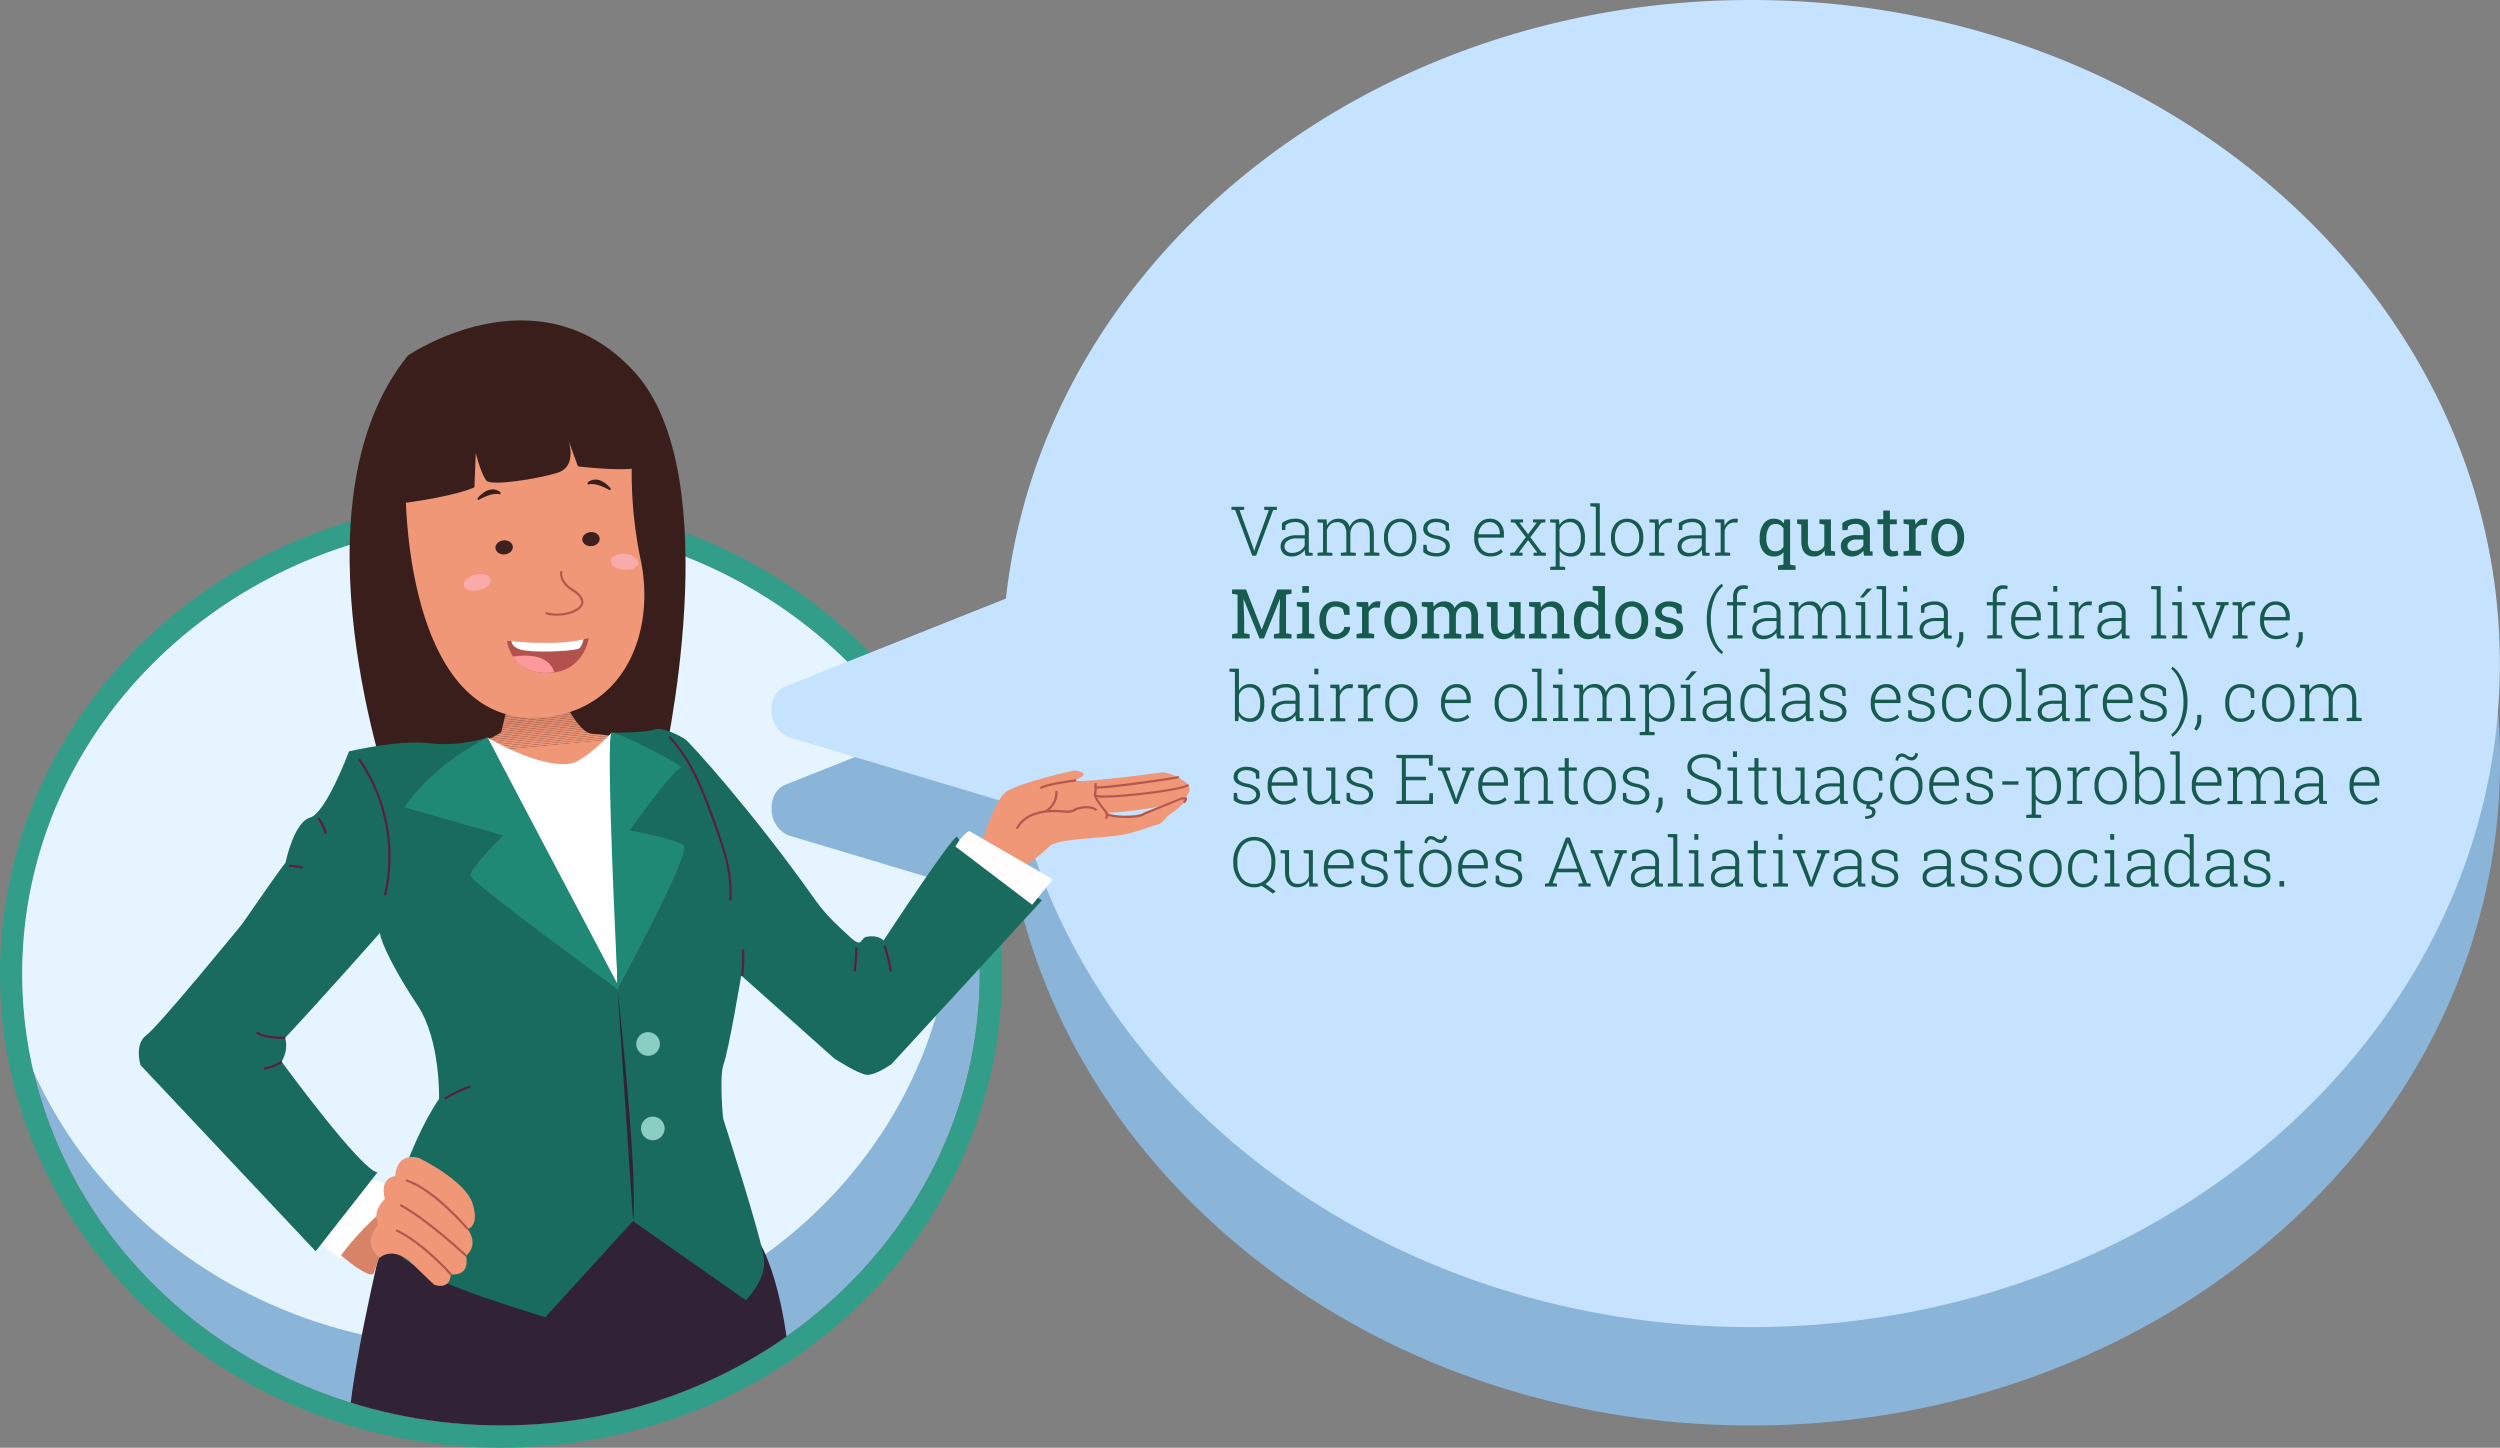 <svg xmlns="http://www.w3.org/2000/svg" xmlns:xlink="http://www.w3.org/1999/xlink" viewBox="0 0 1124.64 651.26"><rect x="0" y="0" width="1124.64" height="651.26" fill="#808080" stroke="none"/><defs><style>.cls-1{fill:#e6f4ff;}.cls-2{fill:none;}.cls-3{fill:#8bb5d8;}.cls-4{fill:#329e89;}.cls-5{clip-path:url(#clip-path);}.cls-6{fill:#c5e2ff;}.cls-7{clip-path:url(#clip-path-2);}.cls-8{fill:#ef9777;}.cls-9{fill:#fff;}.cls-10{fill:#3a1e1c;}.cls-11{clip-path:url(#clip-path-3);}.cls-12{fill:#d88268;}.cls-13{fill:#d98369;}.cls-14{fill:#da8469;}.cls-15{fill:#db856a;}.cls-16{fill:#dc866b;}.cls-17{fill:#dd876b;}.cls-18{fill:#de886c;}.cls-19{fill:#df896d;}.cls-20{fill:#e08a6d;}.cls-21{fill:#e18b6e;}.cls-22{fill:#e28c6f;}.cls-23{fill:#e48d70;}.cls-24{fill:#e58d70;}.cls-25{fill:#e68e71;}.cls-26{fill:#e78f72;}.cls-27{fill:#e89072;}.cls-28{fill:#e99173;}.cls-29{fill:#ea9274;}.cls-30{fill:#eb9374;}.cls-31{fill:#ec9475;}.cls-32{fill:#ed9576;}.cls-33{fill:#ee9676;}.cls-34{fill:#3d201f;}.cls-35{fill:#b5574d;}.cls-36{fill:#b3514e;}.cls-37{fill:#312235;}.cls-38{fill:#fc999c;}.cls-39{fill:#f9aaaa;}.cls-40{fill:#196b5d;}.cls-41{fill:#208975;}.cls-42{fill:#8acec3;}.cls-43{fill:#5b1f3c;}.cls-44{fill:#fffdfd;}.cls-45{clip-path:url(#clip-path-4);}.cls-46{fill:#ce7061;}.cls-47{fill:#175b4e;}</style><clipPath id="clip-path"><path class="cls-1" d="M428.87,402.79a192.51,192.51,0,0,0-5.05-43.86c-32.69-73-109.23-124.15-198.45-124.15C106.43,234.78,10,325.78,10,438a193.16,193.16,0,0,0,5,43.87C47.74,554.84,124.28,606,213.5,606,332.44,606,428.87,515,428.87,402.79Z"/></clipPath><clipPath id="clip-path-2"><path class="cls-2" d="M541,351.81c-10.3-18-97.34-31.5-97.34-31.5S301.34,131.55,232.33,138s-80.25,56.59-80.25,56.59l-32.63,66.55C54.18,296,10.14,362.17,10.14,438c0,112.25,96.42,203.24,215.37,203.24,117.57,0,213.12-88.9,215.32-199.34C473.18,419.61,549,365.68,541,351.81Z"/></clipPath><clipPath id="clip-path-3"><path class="cls-2" d="M227.82,319.63l-2.36,9.78s-19.92,12.9-37.91,11.87c-5.35-.3,67.76,42.8,71.74,43s34.38-50.16,34.38-50.16-20.41-3.73-27.17-4S252,311.8,252,311.8Z"/></clipPath><clipPath id="clip-path-4"><path class="cls-2" d="M541.11-404.43c-10.3-18-97.34-31.5-97.34-31.5S301.45-624.7,232.44-618.27s-80.25,56.59-80.25,56.59l-32.63,66.55C54.29-460.21,10.25-394.07,10.25-318.22,10.25-206,106.68-115,225.62-115c117.57,0,213.12-88.9,215.32-199.35C473.29-336.63,549.06-390.56,541.11-404.43Z"/></clipPath></defs><title>1-fala2</title><g id="Camada_5" data-name="Camada 5"><ellipse class="cls-3" cx="225.37" cy="438.02" rx="215.37" ry="203.24"/><path class="cls-4" d="M225.37,234.78c119,0,215.37,91,215.37,203.24S344.32,641.26,225.37,641.26,10,550.27,10,438s96.42-203.24,215.37-203.24m0-10a235.1,235.1,0,0,0-87.54,16.69A225.72,225.72,0,0,0,66.22,287,212.37,212.37,0,0,0,17.8,354.82a203.34,203.34,0,0,0,0,166.4A212.3,212.3,0,0,0,66.22,589a225.89,225.89,0,0,0,71.61,45.57,238.05,238.05,0,0,0,175.08,0A225.94,225.94,0,0,0,384.53,589a212.12,212.12,0,0,0,48.41-67.79,203.34,203.34,0,0,0,0-166.4A212.19,212.19,0,0,0,384.53,287a225.76,225.76,0,0,0-71.62-45.57,235.1,235.1,0,0,0-87.54-16.69Z"/><path class="cls-1" d="M428.87,402.79a192.51,192.51,0,0,0-5.05-43.86c-32.69-73-109.23-124.15-198.45-124.15C106.43,234.78,10,325.78,10,438a193.16,193.16,0,0,0,5,43.87C47.74,554.84,124.28,606,213.5,606,332.44,606,428.87,515,428.87,402.79Z"/><g class="cls-5"><circle class="cls-1" cx="306.79" cy="408.71" r="104.58"/><circle class="cls-1" cx="306.79" cy="408.71" r="100.64"/><circle class="cls-1" cx="306.79" cy="408.71" r="98.66"/><circle class="cls-1" cx="306.79" cy="408.71" r="96.69"/><circle class="cls-1" cx="306.79" cy="408.71" r="94.72"/><circle class="cls-1" cx="306.79" cy="408.71" r="92.74"/><circle class="cls-1" cx="306.79" cy="408.71" r="90.77"/><circle class="cls-1" cx="306.79" cy="408.71" r="88.8"/><circle class="cls-1" cx="306.79" cy="408.71" r="86.82"/><circle class="cls-1" cx="306.79" cy="408.71" r="84.85"/><circle class="cls-1" cx="306.79" cy="408.71" r="82.88"/><circle class="cls-1" cx="306.79" cy="408.71" r="80.9"/><circle class="cls-1" cx="306.79" cy="408.71" r="78.93"/><circle class="cls-1" cx="306.79" cy="408.71" r="76.96"/><circle class="cls-1" cx="306.79" cy="408.71" r="74.98"/><circle class="cls-1" cx="306.79" cy="408.71" r="73.01"/><circle class="cls-1" cx="306.79" cy="408.71" r="71.04"/><circle class="cls-1" cx="306.79" cy="408.71" r="69.06"/><circle class="cls-1" cx="306.79" cy="408.71" r="67.09"/><circle class="cls-1" cx="306.79" cy="408.71" r="65.12"/><circle class="cls-1" cx="306.79" cy="408.71" r="63.15"/><circle class="cls-1" cx="306.79" cy="408.71" r="61.17"/><circle class="cls-1" cx="306.79" cy="408.71" r="59.2"/><circle class="cls-1" cx="306.79" cy="408.71" r="57.23"/><circle class="cls-1" cx="306.79" cy="408.71" r="55.25"/><circle class="cls-1" cx="306.79" cy="408.71" r="53.28"/><circle class="cls-1" cx="306.79" cy="408.71" r="51.31"/><circle class="cls-1" cx="306.79" cy="408.71" r="49.33"/><circle class="cls-1" cx="306.79" cy="408.71" r="47.36"/><circle class="cls-1" cx="306.79" cy="408.71" r="45.39"/><circle class="cls-1" cx="306.79" cy="408.71" r="43.41"/><circle class="cls-1" cx="306.79" cy="408.71" r="41.44"/><circle class="cls-1" cx="306.79" cy="408.71" r="39.47"/><circle class="cls-1" cx="306.79" cy="408.71" r="37.49"/><circle class="cls-1" cx="306.79" cy="408.71" r="35.52"/><circle class="cls-1" cx="306.79" cy="408.71" r="33.55"/><circle class="cls-1" cx="306.79" cy="408.71" r="31.57"/><circle class="cls-1" cx="306.79" cy="408.71" r="29.6"/><circle class="cls-1" cx="306.79" cy="408.71" r="27.63"/><circle class="cls-1" cx="306.79" cy="408.71" r="25.65"/><circle class="cls-1" cx="306.79" cy="408.71" r="23.68"/><circle class="cls-1" cx="306.79" cy="408.71" r="21.71"/><circle class="cls-1" cx="306.79" cy="408.71" r="19.73"/><circle class="cls-1" cx="306.79" cy="408.71" r="17.76"/><circle class="cls-1" cx="306.79" cy="408.71" r="15.79"/><circle class="cls-1" cx="306.79" cy="408.71" r="13.81"/><circle class="cls-1" cx="306.79" cy="408.71" r="11.84"/><circle class="cls-1" cx="306.79" cy="408.71" r="9.87"/><circle class="cls-1" cx="306.79" cy="408.71" r="7.89"/><circle class="cls-1" cx="306.79" cy="408.71" r="5.92"/><circle class="cls-1" cx="306.79" cy="408.71" r="3.95"/><circle class="cls-1" cx="306.79" cy="408.71" r="1.97"/></g><path class="cls-3" d="M787.8,44.22c-174.89,0-318.64,118.13-335.23,269.27L353,353.14s-6.51,2.41-5.85,11.74a12.7,12.7,0,0,0,7.43,10.89L458.82,407C492,541,626.68,641.26,787.8,641.26c186,0,336.84-133.65,336.84-298.52S973.83,44.22,787.8,44.22Z"/><path class="cls-6" d="M787.75,0C612.85,0,469.11,118.13,452.52,269.27L353,308.92s-6.51,2.41-5.86,11.74a12.7,12.7,0,0,0,7.44,10.88l104.21,31.28C492,496.78,626.63,597,787.75,597c186,0,336.84-133.65,336.84-298.52S973.78,0,787.75,0Z"/><g class="cls-7"><path class="cls-8" d="M534.35,352.94a18,18,0,0,0-2.21-1.87,19.39,19.39,0,0,0-1.77-1.13,22.73,22.73,0,0,0-4.25-1.84,17.85,17.85,0,0,0-2.86-.67s-45.4,6.11-38.5,3-1.63-3.79-1.63-3.79-21.75,4.67-30,9.17c-5.48,3-12.26,25.5-12.26,25.5l12.28,14.26s13.81-9.68,18.89-14.76c3.66-3.66,20.55-3.28,33.25-5.34,4.95-.8,12.12-3.69,14.92-4.36,3.25-.78,3.54-3.18,6.58-5.16a31.06,31.06,0,0,0,4.82-3.82c1.7-1.67,1.32-1.57,1.86-3.17.28-.79,1.74-2.75,1.71-3.67A3.43,3.43,0,0,0,534.35,352.94Zm-19.63,13.12s-16.06,2.81-17-.63c-2.53,1,21.79-1.33,28.2-3.88Z"/><path class="cls-9" d="M153.42,564.7s24.48-21.86,24.48-27-14.35-8.35-14.35-8.35l-20.41,29.5,9.58,7.33Z"/><path class="cls-10" d="M176.08,358.82s-46.9-131.84,7.44-198.9c0,0,58.11-39.81,101.53,7s13,178.54,13,178.54Z"/><g class="cls-11"><polygon class="cls-12" points="293.6 311.8 293.63 312.12 182.21 322.49 182.21 311.8 293.6 311.8"/><polygon class="cls-12" points="293.63 312.12 293.67 312.49 293.67 312.93 182.21 323.3 182.21 322.49 293.63 312.12"/><polygon class="cls-13" points="293.67 313.74 182.21 324.11 182.21 323.3 293.67 312.93 293.67 313.74"/><polygon class="cls-14" points="293.67 314.55 182.21 324.93 182.21 324.11 293.67 313.74 293.67 314.55"/><polygon class="cls-15" points="293.67 315.37 182.21 325.74 182.21 324.93 293.67 314.55 293.67 315.37"/><polygon class="cls-16" points="293.67 316.18 182.21 326.55 182.21 325.74 293.67 315.37 293.67 316.18"/><polygon class="cls-17" points="293.67 316.99 182.21 327.37 182.21 326.55 293.67 316.18 293.67 316.99"/><polygon class="cls-18" points="293.67 317.81 182.21 328.18 182.21 327.37 293.67 316.99 293.67 317.81"/><polygon class="cls-19" points="293.67 318.62 182.21 328.99 182.21 328.18 293.67 317.81 293.67 318.62"/><polygon class="cls-20" points="293.67 319.43 182.21 329.81 182.21 328.99 293.67 318.62 293.67 319.43"/><polygon class="cls-21" points="293.67 320.24 182.21 330.62 182.21 329.81 293.67 319.43 293.67 320.24"/><polygon class="cls-22" points="293.67 321.06 182.21 331.43 182.21 330.62 293.67 320.24 293.67 321.06"/><polygon class="cls-23" points="293.67 321.87 182.21 332.24 182.21 331.43 293.67 321.06 293.67 321.87"/><polygon class="cls-24" points="293.67 322.68 182.21 333.06 182.21 332.24 293.67 321.87 293.67 322.68"/><polygon class="cls-25" points="293.67 323.5 182.21 333.87 182.21 333.06 293.67 322.68 293.67 323.5"/><polygon class="cls-26" points="293.67 324.31 182.21 334.68 182.21 333.87 293.67 323.5 293.67 324.31"/><polygon class="cls-27" points="293.67 325.12 182.21 335.5 182.21 334.68 293.67 324.31 293.67 325.12"/><polygon class="cls-28" points="293.67 325.94 182.21 336.31 182.21 335.5 293.67 325.12 293.67 325.94"/><polygon class="cls-29" points="293.67 326.75 182.21 337.12 182.21 336.31 293.67 325.94 293.67 326.75"/><polygon class="cls-30" points="293.67 327.56 182.21 337.94 182.21 337.12 293.67 326.75 293.67 327.56"/><polygon class="cls-31" points="293.67 328.38 182.21 338.75 182.21 337.94 293.67 327.56 293.67 328.38"/><polygon class="cls-32" points="293.67 329.19 182.21 339.56 182.21 338.75 293.67 328.38 293.67 329.19"/><polygon class="cls-33" points="293.67 330 182.21 340.38 182.21 339.56 293.67 329.19 293.67 330"/><polygon class="cls-8" points="293.67 330.82 182.21 341.19 182.21 340.38 293.67 330 293.67 330.82"/><polygon class="cls-8" points="184.24 384.38 182.21 362.56 182.21 341.19 293.67 330.82 293.67 384.38 184.24 384.38"/></g><path class="cls-8" d="M182.49,220.71s-.89,110.78,64.76,101.68c35.49-4.92,47.51-40.41,40.88-70.92a191.55,191.55,0,0,1-3.79-46.76s-4.08-29.37-38.7-20.31S196,190.12,196,190.12,180.43,193.3,182.49,220.71Z"/><path class="cls-10" d="M177,226.89s25.09-2.78,36.43-7.67l.58-15.39s2.55,9.93,4.85,12.4,22.88-.73,32-3.58,4.8-14.7,4.8-14.7L260,209.8s28.58,3.45,28.74-.93-3.86-24.71-12.21-28.74-73.88-4.44-83.08,4.1S177.42,214.69,177,226.89Z"/><ellipse class="cls-34" cx="265.84" cy="242.56" rx="3.92" ry="3.17" transform="translate(-22.23 26.87) rotate(-5.56)"/><ellipse class="cls-34" cx="226.77" cy="246.26" rx="3.92" ry="3.17" transform="translate(-22.77 23.11) rotate(-5.56)"/><path class="cls-35" d="M250.44,277a15.34,15.34,0,0,1-5.17-.8l.35-.94c5.16,1.91,13.88,0,15.56-3.34,1.13-2.27-1.44-4.53-3.78-6-6.89-4.38-5.32-8.94-5.25-9.13l.94.34c-.05.16-1.33,4,4.84,7.94,4.88,3.11,4.95,5.69,4.14,7.32C260.61,275.31,255.26,277,250.44,277Z"/><path class="cls-36" d="M264.84,287.05c-18.37,4.76-37.46.2-36.73,1.53,0,0,1.76,14.25,18,14.15C262.86,302.62,264.84,287.05,264.84,287.05Z"/><path class="cls-9" d="M219.27,331.75s22.52,13.66,36.94,11.81c6.84-.88,19-14,19-14l13,129.73-49.8,2.24Z"/><path class="cls-37" d="M172.55,555.72s-17.61,72.57-15.63,92.45,4.68,52.17,34,145.94c0,0,78.25,32.39,150.2-.8,0,0,6.29-1.86,10.91-43.82S364.46,606.9,343.32,562,172.55,555.72,172.55,555.72Z"/><path class="cls-10" d="M274.7,219.71s-4.74-6.2-9.75-3.1a.89.89,0,0,0-.58,1.12c.25.83,1.91-1.64,9.83,2.73C274.2,220.46,274.7,220.75,274.7,219.71Z"/><path class="cls-10" d="M214.82,224.15s4.75-6.21,9.75-3.11a.89.89,0,0,1,.58,1.12c-.25.84-1.91-1.63-9.83,2.73C215.32,224.89,214.82,225.18,214.82,224.15Z"/><path class="cls-9" d="M262.51,287.6s-.65,3.21-2,4.13-15.62,2-24.11.95c-5.38-.66-6.4-3.32-6.26-4.3C230.16,288.38,249,290.65,262.51,287.6Z"/><path class="cls-38" d="M249.27,302.5s-1.22-9.7-18.49-7.16C230.78,295.34,234.91,304.19,249.27,302.5Z"/><ellipse class="cls-39" cx="280.9" cy="252.77" rx="3.62" ry="6.23" transform="translate(5.69 511.72) rotate(-85.24)"/><ellipse class="cls-39" cx="214.68" cy="262.02" rx="6.23" ry="3.62" transform="translate(-52.56 53.87) rotate(-12.76)"/><path class="cls-40" d="M333.45,438.84l41.91,37.38s10.59,6.85,14.41,7.27c4,.44,11.28-4.8,11.28-4.8l67.67-73.64s-37.64-24.88-38-28.5-33.25,46.55-33.25,46.55-2.17-2.74-7.67-1.67c-3,.59-1.59,5.6-7.66-.14-3.74-3.54-9.95-8.73-15.17-16.11-29.22-41.33-56.53-70.83-58.39-72.35s-11-6.17-14.23-4.65-19.19,1.41-19.19,1.41L277.8,445,219.27,331.75s-12.56,4.33-26.08,2.61S157,338,157,338s-10.24,27.71-17.55,29.81-11,20.25-11,20.25c-2.17,2.65-10.18,14.08-19.61,27.72h0s-37.48,45.93-43,49.91-2.65,13.44-2.65,13.44L142,562.9l27.83-35.51c-7.13-.5-43.13-49.77-43.13-49.77,2.53-4.53,2.3-8.26,1.56-10.72,17.3-18.49,42.63-47.18,42.63-47.18.41,4.06,6.47,16.8,16.93,32.51s9.69,42.14,9.69,42.14c-14.94,21.68-25,61.35-25,61.35s1,7.92,26.28,20.54c11,5.51,46.51,16.31,46.51,16.31l39.46-43.28,50.78,35.64s9.12-9.13,8.21-18.27-18.44-63.5-18.44-63.5-1.89-19,.27-24.66S333.45,438.84,333.45,438.84Z"/><path class="cls-12" d="M153.42,564.7s12.2,10.7,14.67,8.23l12.43-35.19S165,549,153.42,564.7Z"/><path class="cls-8" d="M170.77,565.87s5.9-5.86,14.86,2.8,9.68,9.26,9.68,9.26,6.95,2.88,7.52-4.63c0,0,8.8,1.29,6.82-8.39,0,0,6.14-4.42.71-12,0,0,5.51-1.06,2.24-11.47s-24-20.46-24-20.46-9.94-3.49-10.82,8.07c0,0-7.16.38-4.66,10.38,0,0-4.65,4.2-3.65,8.77s-.11,3.66-.11,3.66S162.68,559.29,170.77,565.87Z"/><path class="cls-35" d="M202.45,573.63c-.11-.14-11.87-13.67-24.48-19.79l.43-.9c12.8,6.21,24.69,19.9,24.81,20Z"/><path class="cls-35" d="M209.31,565.27c-.17-.16-17.14-16.1-29.48-22.75l.48-.88c12.45,6.72,29.52,22.74,29.69,22.9Z"/><path class="cls-35" d="M210,553.19c-.15-.18-15.21-17.9-27.55-21.76l.3-.95c12.61,3.94,27.39,21.33,28,22.07Z"/><path class="cls-41" d="M219.27,331.75S195.12,343.4,182,363.18l44.38,12.67s-15.11,14.86-14.79,18.07,66.17,51,66.17,51,33.54-61.51,29.81-64.56-24.29-6.81-24.29-6.81S302.8,346,306.19,345.64s-28-16.36-31-16.05,2.52,110.28,2.52,110.28l-.15,2.38Z"/><path class="cls-37" d="M277.8,445s9.26,81.81,7,104.33"/><circle class="cls-42" cx="291.54" cy="469.64" r="5.33"/><circle class="cls-42" cx="293.67" cy="507.64" r="5.33"/><path class="cls-43" d="M173.7,402.9l-1-.23a76.61,76.61,0,0,0-11.55-60.85l.82-.57A77.63,77.63,0,0,1,173.7,402.9Z"/><path class="cls-43" d="M329,405.1l-1-.09c1.1-12.3-3.36-24.58-7.3-35.41-4.66-12.82-9.95-27.35-20.07-37.88l.72-.69c10.27,10.68,15.59,25.32,20.29,38.23C325.59,380.19,330.1,392.58,329,405.1Z"/><path class="cls-43" d="M146.21,375.14a27.73,27.73,0,0,0-3.49-6.94l.82-.57a28.39,28.39,0,0,1,3.62,7.19Z"/><path class="cls-43" d="M135.93,390.8a34.62,34.62,0,0,0-6.08-.84l.05-1a36.56,36.56,0,0,1,6.25.85Z"/><path class="cls-43" d="M334.33,439.12l-1-.11a74.31,74.31,0,0,0,.43-11.93l1,0A75,75,0,0,1,334.33,439.12Z"/><path class="cls-43" d="M400.28,437.11a74.37,74.37,0,0,0-2.84-11.6l.95-.31A74,74,0,0,1,401.26,437Z"/><path class="cls-43" d="M384.94,437.09l-1-.15a60.44,60.44,0,0,0,.75-10.74l1,0A61.34,61.34,0,0,1,384.94,437.09Z"/><path class="cls-43" d="M200.3,494.73l-.52-.85a60.15,60.15,0,0,1,11.59-5.54l.34.94A58.87,58.87,0,0,0,200.3,494.73Z"/><path class="cls-43" d="M127.66,467.41c-2.33,0-10-.2-12.54-2.75l.7-.71c2.65,2.65,12.37,2.45,12.47,2.45l0,1Z"/><path class="cls-43" d="M118.72,481.06v-1c3.43,0,7.7-2.83,7.74-2.86l.56.83C126.83,478.16,122.45,481.06,118.72,481.06Z"/><path class="cls-44" d="M429.8,380.81s2.67-5,6.17-7l37.67,21.76L464.3,407Z"/><path class="cls-35" d="M468.32,355l-.7-.71c1.94-1.94,15-3.57,16.44-3.75l.12,1C478.51,352.26,469.61,353.75,468.32,355Z"/><path class="cls-35" d="M494,354.74c-1.39,0-1.52-.19-1.63-.35a.58.58,0,0,1,.09-.77l.71.71a.41.41,0,0,0,.08-.36.36.36,0,0,0-.2-.27c1.85.69,34.51-3.93,36.74-4.53v0c.14,0,.57-.05.68.37l-.28.58c-.42.2-11.19,1.79-18.63,2.79C500.61,354.34,496,354.74,494,354.74Z"/><path class="cls-35" d="M496.65,358.81a13.91,13.91,0,0,1-4-.37l.37-.93c3.79,1.53,39.32-2.56,40.89-4.7a.17.17,0,0,0,0,.1l1,.07a1.12,1.12,0,0,1-.59.8C531,355.82,506.75,358.81,496.65,358.81Z"/><path class="cls-35" d="M506.85,368c-3.94,0-8-.56-9.1-1.28a.83.83,0,0,1-.47-1l1,.29a.28.28,0,0,0,0-.22c.26.31,2.34.86,5.94,1.08,4.89.3,9.1-.22,10.23-1.25l.15-.1,17-6.81a8.07,8.07,0,0,1,2,0,.64.64,0,0,1,.41.42c.14.44-.19,1.19-1,2.24l-.81-.59a7.23,7.23,0,0,0,.71-1.15c-.32,0-.81,0-1.25,0L515,366.49C513.65,367.62,510.28,368,506.85,368Z"/><path class="cls-35" d="M470.51,365.43l-.41-.91c.2-.09,4.9-2.33,4.62-8.69l1,0A10,10,0,0,1,470.51,365.43Z"/><path class="cls-35" d="M457.94,373l-.94-.33c.14-.4,3.66-9.84,21.35-8.16.08,0,3.77.61,5.41-1l.08-.08.11,0c.25-.09,6.15-2.07,9.66.61l-.61.79c-2.85-2.18-7.85-.74-8.62-.49-2,1.9-6,1.25-6.16,1.22C461.34,363.85,458,372.88,457.94,373Z"/><path class="cls-35" d="M498,368.5l-.92-.39c.32-.77.61-2,.29-2.32-.07-.07-6.06-7.14-5.25-8.56a17.41,17.41,0,0,0,.18-4.89l1-.06c.05.74.23,4.49-.31,5.44,0,.89,4.21,6.49,5.08,7.36S498.17,368.09,498,368.5Z"/></g><g class="cls-45"><path class="cls-37" d="M190,275.55s-6.77,14.38-4.3,22.7S202.88,312,202.88,312s37.07,22.44,68.87,18.45,21.38-11,21.38-11l-55.79-45.94Z"/><path class="cls-37" d="M298,272s-5.18,10.44-3,17.43,15.57,10.15,15.57,10.15l10.35.39,104,5.36s7.43-21.13-51.76-33.44S298,272,298,272Z"/><path class="cls-46" d="M202.2,14.2l2.37,26.31s-29.12,70.66-9.27,203l-6,40.43s24.06,11.27,41.43,15.9a72.35,72.35,0,0,0,32,1.2s-39.64-43.48-45.34-49.63L267.07,11S238.58-46.54,202.2,14.2Z"/><path class="cls-46" d="M284.55,12.39S258.79,82.93,300,217.08c0,0,5.91,55.23-2.05,54.93s81.06,6.76,86.9,7-44.4-20.8-48.8-31.06-6.29-201.14-.33-218.46a234.54,234.54,0,0,0,8.72-34.22S289.46,1.67,284.55,12.39Z"/><path class="cls-37" d="M172.66-198.52S155.05-125.95,157-106.07s4.68,52.17,34,145.94c0,0,78.26,32.39,150.2-.8,0,0,6.29-1.86,10.91-43.82s12.42-142.59-8.72-187.46S172.66-198.52,172.66-198.52Z"/></g><path class="cls-47" d="M559.7,229.33l-2.06.17,6.09,16.8.44,1.47h.09l.44-1.47,6.07-16.8-2.06-.17V228h5.72v1.35l-1.71.14L565.06,250h-1.71l-7.68-20.55-1.69-.14V228h5.72Z"/><path class="cls-47" d="M587.29,250c-.12-.55-.2-1-.25-1.44a9.87,9.87,0,0,1-.08-1.22,7.18,7.18,0,0,1-2.42,2.13,6.8,6.8,0,0,1-3.41.85,5.21,5.21,0,0,1-3.72-1.24,4.4,4.4,0,0,1-1.32-3.36,4.15,4.15,0,0,1,2-3.61,9.31,9.31,0,0,1,5.29-1.33H587v-2.16a3.48,3.48,0,0,0-1.13-2.76,4.61,4.61,0,0,0-3.15-1,7.84,7.84,0,0,0-2.49.38,5.66,5.66,0,0,0-1.89,1l-.15,2.2h-1.5l0-3.15a9.21,9.21,0,0,1,2.72-1.42,10,10,0,0,1,3.36-.55,6.57,6.57,0,0,1,4.36,1.38,4.85,4.85,0,0,1,1.65,3.95v8.05c0,.33,0,.66,0,1a6.53,6.53,0,0,0,.09.9l1.64.11V250Zm-6-1.29a6.62,6.62,0,0,0,3.47-.9,5.35,5.35,0,0,0,2.16-2.35V242.2h-3.65a6.81,6.81,0,0,0-3.94,1,3.05,3.05,0,0,0-1.48,2.58,2.68,2.68,0,0,0,.92,2.12A3.67,3.67,0,0,0,581.33,248.73Z"/><path class="cls-47" d="M592.7,235v-1.35h4.07l.17,2.71a5.62,5.62,0,0,1,2.1-2.22,5.94,5.94,0,0,1,3.13-.79,5.19,5.19,0,0,1,3.14.92,5,5,0,0,1,1.8,2.79,6.36,6.36,0,0,1,2.11-2.72,5.55,5.55,0,0,1,3.34-1,5,5,0,0,1,4.05,1.74q1.42,1.74,1.43,5.39v8l2.47.21V250h-6.77v-1.33l2.47-.21v-8c0-2-.36-3.44-1.07-4.28a3.69,3.69,0,0,0-3-1.24,4,4,0,0,0-3.27,1.34,6.5,6.5,0,0,0-1.41,3.44,1.77,1.77,0,0,0,0,.23v8.56l2.47.2V250h-6.75v-1.33l2.47-.2v-8.05a6.55,6.55,0,0,0-1.09-4.25,3.68,3.68,0,0,0-3-1.27,4.56,4.56,0,0,0-3.07,1,5.26,5.26,0,0,0-1.58,2.63v10l2.47.2V250H592.7v-1.33l2.47-.2v-13.3Z"/><path class="cls-47" d="M622.6,241.59a8.8,8.8,0,0,1,2-5.93,7.12,7.12,0,0,1,10.52,0,8.8,8.8,0,0,1,2,5.93v.5a8.81,8.81,0,0,1-2,5.94,6.54,6.54,0,0,1-5.24,2.31,6.61,6.61,0,0,1-5.28-2.31,8.81,8.81,0,0,1-2-5.94Zm1.81.5a7.78,7.78,0,0,0,1.44,4.78,5.07,5.07,0,0,0,8,0,7.84,7.84,0,0,0,1.43-4.78v-.5a7.77,7.77,0,0,0-1.44-4.75,5,5,0,0,0-8,0,7.77,7.77,0,0,0-1.44,4.75Z"/><path class="cls-47" d="M651.91,238.7h-1.48l-.21-2.32a4.59,4.59,0,0,0-1.72-1.1,6.7,6.7,0,0,0-2.38-.4,4.47,4.47,0,0,0-3,.86,2.58,2.58,0,0,0-1,2,2.37,2.37,0,0,0,.86,1.87,8.15,8.15,0,0,0,3.41,1.3,11.18,11.18,0,0,1,4.37,1.78,3.7,3.7,0,0,1,1.46,3.07,4,4,0,0,1-1.66,3.31,7.07,7.07,0,0,1-4.38,1.26,10.17,10.17,0,0,1-3.31-.51,7.88,7.88,0,0,1-2.58-1.43v-3.3h1.47l.26,2.33a4.16,4.16,0,0,0,1.83,1.06,8.57,8.57,0,0,0,2.33.32,5,5,0,0,0,3.1-.86,2.56,2.56,0,0,0,1.14-2.09,2.64,2.64,0,0,0-1-2,7.59,7.59,0,0,0-3.41-1.41,11.6,11.6,0,0,1-4.34-1.69,3.45,3.45,0,0,1-1.41-2.94,4,4,0,0,1,1.58-3.18,6.46,6.46,0,0,1,4.2-1.29,9.58,9.58,0,0,1,3.29.55,6.81,6.81,0,0,1,2.43,1.49Z"/><path class="cls-47" d="M670.31,250.34a6.6,6.6,0,0,1-5.12-2.26,8.32,8.32,0,0,1-2-5.76v-.84a8.55,8.55,0,0,1,2-5.82,6.25,6.25,0,0,1,4.88-2.32,6.08,6.08,0,0,1,4.74,1.91,7.28,7.28,0,0,1,1.73,5.08v1.55H665v.44a7.19,7.19,0,0,0,1.48,4.62,4.68,4.68,0,0,0,3.87,1.87,7.88,7.88,0,0,0,2.87-.47,5.64,5.64,0,0,0,2.05-1.35l.77,1.25a6.75,6.75,0,0,1-2.33,1.53A9,9,0,0,1,670.31,250.34Zm-.25-15.46a4.34,4.34,0,0,0-3.36,1.54,6.55,6.55,0,0,0-1.6,3.85l0,.08h9.6v-.46a5.23,5.23,0,0,0-1.26-3.57A4.29,4.29,0,0,0,670.06,234.88Z"/><path class="cls-47" d="M679.4,248.69l1.83-.17,5.18-6.84-4.93-6.52-1.85-.17v-1.35h5.55V235l-1.69.09,3.91,5.25,3.92-5.26-1.68-.08v-1.35h5.55V235l-1.83.17-4.93,6.52,5.16,6.84,1.84.17V250h-5.54v-1.33l1.68-.08L687.41,243l-4.15,5.57,1.68.08V250H679.4Z"/><path class="cls-47" d="M697.33,235v-1.35h4l.22,2.55a5.72,5.72,0,0,1,5.16-2.85,5.36,5.36,0,0,1,4.62,2.35A10.69,10.69,0,0,1,713,242v.32a9.44,9.44,0,0,1-1.67,5.86,5.44,5.44,0,0,1-4.58,2.19,6.53,6.53,0,0,1-3-.66,5.54,5.54,0,0,1-2.12-1.87v7l2.47.2v1.35h-6.73V255l2.46-.2V235.19Zm13.83,7a9.38,9.38,0,0,0-1.24-5.09,4,4,0,0,0-3.63-2,4.77,4.77,0,0,0-3,.87,5.4,5.4,0,0,0-1.72,2.26v7.87a5,5,0,0,0,1.8,2.12,5.26,5.26,0,0,0,2.93.77,4.13,4.13,0,0,0,3.61-1.79,8.2,8.2,0,0,0,1.23-4.73Z"/><path class="cls-47" d="M715.41,227.76v-1.35h4.27v22.08l2.47.2V250h-6.74v-1.33l2.47-.2V228Z"/><path class="cls-47" d="M724.71,241.59a8.8,8.8,0,0,1,2-5.93,7.12,7.12,0,0,1,10.52,0,8.8,8.8,0,0,1,2,5.93v.5a8.8,8.8,0,0,1-2,5.94,7.16,7.16,0,0,1-10.53,0,8.81,8.81,0,0,1-2-5.94Zm1.81.5a7.78,7.78,0,0,0,1.44,4.78,4.7,4.7,0,0,0,4,1.94,4.65,4.65,0,0,0,4-1.94,7.78,7.78,0,0,0,1.44-4.78v-.5a7.77,7.77,0,0,0-1.45-4.75,5,5,0,0,0-8,0,7.77,7.77,0,0,0-1.44,4.75Z"/><path class="cls-47" d="M746.07,233.64l.22,2.73v.19a5.9,5.9,0,0,1,1.9-2.36,4.82,4.82,0,0,1,2.86-.86,4.91,4.91,0,0,1,.67,0l.54.12L752,235.2l-1.35-.09a4.11,4.11,0,0,0-2.81,1,5.36,5.36,0,0,0-1.57,2.64v9.78l2.47.2V250H742v-1.33l2.47-.2v-13.3L742,235v-1.35h4.05Z"/><path class="cls-47" d="M765.91,250c-.12-.55-.21-1-.26-1.44a9.87,9.87,0,0,1-.07-1.22,7.37,7.37,0,0,1-2.42,2.13,6.82,6.82,0,0,1-3.41.85A5.18,5.18,0,0,1,756,249.1a4.4,4.4,0,0,1-1.32-3.36,4.16,4.16,0,0,1,1.95-3.61,9.34,9.34,0,0,1,5.3-1.33h3.62v-2.16a3.52,3.52,0,0,0-1.13-2.76,4.62,4.62,0,0,0-3.16-1,7.93,7.93,0,0,0-2.49.38,5.51,5.51,0,0,0-1.88,1l-.15,2.2h-1.5v-3.15a9.33,9.33,0,0,1,2.72-1.42,10.14,10.14,0,0,1,3.37-.55,6.57,6.57,0,0,1,4.36,1.38,4.85,4.85,0,0,1,1.65,3.95v8.05c0,.33,0,.66,0,1a8.54,8.54,0,0,0,.1.9l1.64.11V250Zm-6-1.29a6.59,6.59,0,0,0,3.46-.9,5.43,5.43,0,0,0,2.17-2.35V242.2h-3.65a6.79,6.79,0,0,0-3.94,1,3,3,0,0,0-1.48,2.58,2.68,2.68,0,0,0,.92,2.12A3.67,3.67,0,0,0,760,248.73Z"/><path class="cls-47" d="M775.63,233.64l.22,2.73v.19a5.84,5.84,0,0,1,1.91-2.36,4.79,4.79,0,0,1,2.85-.86,4.91,4.91,0,0,1,.67,0l.54.12-.24,1.69-1.35-.09a4.11,4.11,0,0,0-2.81,1,5.36,5.36,0,0,0-1.57,2.64v9.78l2.47.2V250h-6.73v-1.33l2.46-.2v-13.3l-2.46-.2v-1.35h4Z"/><path class="cls-47" d="M791.6,242.13a10.91,10.91,0,0,1,1.69-6.37,5.42,5.42,0,0,1,4.71-2.42,5.83,5.83,0,0,1,2.56.54,5.24,5.24,0,0,1,1.91,1.57l.24-1.81h2.57V254l2.47.43v1.92h-7.92V254.4l2.47-.43v-5.49a5.18,5.18,0,0,1-1.87,1.39,6.17,6.17,0,0,1-2.46.47,5.57,5.57,0,0,1-4.68-2.17,9.05,9.05,0,0,1-1.69-5.72Zm3,.32a7.21,7.21,0,0,0,1,4,3.49,3.49,0,0,0,3.14,1.54,3.83,3.83,0,0,0,2.11-.55,4.34,4.34,0,0,0,1.46-1.54V237.7a4.59,4.59,0,0,0-1.47-1.47,3.85,3.85,0,0,0-2.07-.54,3.38,3.38,0,0,0-3.16,1.81,9.34,9.34,0,0,0-1,4.63Z"/><path class="cls-47" d="M820.78,247.6a5.31,5.31,0,0,1-4.8,2.74,5.25,5.25,0,0,1-4.16-1.71q-1.5-1.71-1.5-5.33V236l-1.88-.42v-1.93h4.86v9.69a6,6,0,0,0,.78,3.6,2.84,2.84,0,0,0,2.4,1,4.9,4.9,0,0,0,2.63-.65,4,4,0,0,0,1.57-1.82V236l-2.2-.42v-1.93h5.18v14.05l1.87.42V250H821Z"/><path class="cls-47" d="M838.58,250c-.09-.44-.16-.84-.21-1.19s-.09-.71-.11-1.06a7.26,7.26,0,0,1-2.15,1.84,5.64,5.64,0,0,1-2.76.73,5.52,5.52,0,0,1-3.9-1.25,4.62,4.62,0,0,1-1.33-3.52A4.07,4.07,0,0,1,830,242a9.11,9.11,0,0,1,5.17-1.27h3.07V238.8a2.93,2.93,0,0,0-.91-2.27,3.58,3.58,0,0,0-2.53-.84,6.25,6.25,0,0,0-2,.28,4,4,0,0,0-1.39.79l-.32,1.73h-2.3v-3.18a8.82,8.82,0,0,1,2.71-1.43,10.66,10.66,0,0,1,3.45-.54,7,7,0,0,1,4.52,1.42,5,5,0,0,1,1.72,4.08v7.88c0,.21,0,.42,0,.62s0,.41,0,.61l1.21.16V250Zm-4.8-2.18a5.32,5.32,0,0,0,2.71-.71,4.34,4.34,0,0,0,1.76-1.71v-2.69h-3.18a4.57,4.57,0,0,0-2.9.84,2.56,2.56,0,0,0-1.07,2.06,2,2,0,0,0,.67,1.64A3,3,0,0,0,833.78,247.84Z"/><path class="cls-47" d="M850.18,229.69v3.95h3.1v2.21h-3.1v10a2.26,2.26,0,0,0,.47,1.62,1.75,1.75,0,0,0,1.27.47,7.38,7.38,0,0,0,.88-.07c.33,0,.61-.09.83-.14l.41,2a4.06,4.06,0,0,1-1.24.45,8.3,8.3,0,0,1-1.64.17,3.87,3.87,0,0,1-2.89-1.1,4.75,4.75,0,0,1-1.08-3.44v-10h-2.58v-2.21h2.58v-3.95Z"/><path class="cls-47" d="M856.32,235.57v-1.93h5.13l.29,2.38a5.84,5.84,0,0,1,1.72-2,4,4,0,0,1,2.34-.71,6.09,6.09,0,0,1,.72,0,4.65,4.65,0,0,1,.56.12l-.39,2.77-1.69-.09a3.43,3.43,0,0,0-2,.55,3.63,3.63,0,0,0-1.24,1.55v9.4l2.47.42V250h-7.92v-1.91l2.47-.42V236Z"/><path class="cls-47" d="M868.86,241.68a9,9,0,0,1,2-6,7.28,7.28,0,0,1,10.71,0,9,9,0,0,1,2,6V242a9,9,0,0,1-2,6,7.32,7.32,0,0,1-10.72,0,9,9,0,0,1-2-6Zm3,.33a7.77,7.77,0,0,0,1.09,4.3,3.65,3.65,0,0,0,3.27,1.7,3.61,3.61,0,0,0,3.22-1.7,7.69,7.69,0,0,0,1.11-4.3v-.33a7.72,7.72,0,0,0-1.11-4.28,3.63,3.63,0,0,0-3.25-1.71,3.58,3.58,0,0,0-3.24,1.71,7.8,7.8,0,0,0-1.09,4.28Z"/><path class="cls-47" d="M575.81,269.57h-.08l-7.13,17.66h-2l-7.13-17.65-.08,0,.31,8.91v6.39l2.46.42v1.91h-7.91v-1.91l2.46-.42V267.53l-2.46-.43v-1.92h6.28l7,17.91h.09l7-17.91H581v1.92l-2.47.43v17.36l2.47.42v1.91h-7.92v-1.91l2.47-.42V278.5Z"/><path class="cls-47" d="M583.38,285.31l2.46-.42v-11.7l-2.46-.42v-1.93h5.45v14.05l2.46.42v1.91h-7.91Zm5.45-18.66h-3v-3h3Z"/><path class="cls-47" d="M600.92,285.21a4,4,0,0,0,2.61-.92,2.8,2.8,0,0,0,1.13-2.25h2.68l0,.1a4.6,4.6,0,0,1-1.89,3.76,6.88,6.88,0,0,1-4.56,1.64,6.63,6.63,0,0,1-5.46-2.33,9.07,9.07,0,0,1-1.88-5.86v-.64a9,9,0,0,1,1.89-5.83,6.6,6.6,0,0,1,5.45-2.34,9.18,9.18,0,0,1,3.53.65,7.18,7.18,0,0,1,2.6,1.79l.14,3.63h-2.38l-.65-2.57a3.82,3.82,0,0,0-1.36-.83,5.08,5.08,0,0,0-1.88-.32,3.58,3.58,0,0,0-3.35,1.69,7.92,7.92,0,0,0-1,4.13v.64a8,8,0,0,0,1,4.19A3.6,3.6,0,0,0,600.92,285.21Z"/><path class="cls-47" d="M610.27,272.77v-1.93h5.14l.28,2.38a5.84,5.84,0,0,1,1.72-2,4,4,0,0,1,2.34-.71,6.09,6.09,0,0,1,.72,0,4.48,4.48,0,0,1,.57.12l-.4,2.77-1.69-.09a3.43,3.43,0,0,0-2,.55,3.7,3.7,0,0,0-1.24,1.55v9.4l2.47.42v1.91h-7.92v-1.91l2.47-.42v-11.7Z"/><path class="cls-47" d="M622.81,278.88a9,9,0,0,1,2-6,7.28,7.28,0,0,1,10.71,0,9,9,0,0,1,2,6v.33a9,9,0,0,1-2,6,7.32,7.32,0,0,1-10.72,0,9,9,0,0,1-2-6Zm3,.33a7.69,7.69,0,0,0,1.1,4.3,3.94,3.94,0,0,0,6.48,0,7.69,7.69,0,0,0,1.11-4.3v-.33a7.72,7.72,0,0,0-1.11-4.28,3.62,3.62,0,0,0-3.25-1.71,3.58,3.58,0,0,0-3.24,1.71,7.8,7.8,0,0,0-1.09,4.28Z"/><path class="cls-47" d="M639.59,285.31l2.47-.42v-11.7l-2.47-.42v-1.93h5.15l.2,2.14a5.25,5.25,0,0,1,2-1.8,6.1,6.1,0,0,1,2.87-.64,5,5,0,0,1,2.81.76,4.54,4.54,0,0,1,1.76,2.27,6.07,6.07,0,0,1,2.05-2.21,5.29,5.29,0,0,1,3-.82,4.91,4.91,0,0,1,4,1.72,7.84,7.84,0,0,1,1.45,5.17v7.46l2.47.42v1.91h-7.93v-1.91l2.47-.42V277.4A5.4,5.4,0,0,0,661,274a3,3,0,0,0-2.46-1,3.16,3.16,0,0,0-2.51,1.1,4.76,4.76,0,0,0-1.1,2.76v8.07l2.47.42v1.91h-7.92v-1.91l2.47-.42V277.4a5.37,5.37,0,0,0-.85-3.37,3,3,0,0,0-2.48-1.07,4.13,4.13,0,0,0-2.24.56A3.74,3.74,0,0,0,645,275.1v9.79l2.47.42v1.91h-7.92Z"/><path class="cls-47" d="M681.19,284.8a5.31,5.31,0,0,1-4.8,2.74,5.23,5.23,0,0,1-4.16-1.71q-1.5-1.71-1.5-5.33v-7.31l-1.88-.42v-1.93h4.86v9.69a6.1,6.1,0,0,0,.77,3.6,2.88,2.88,0,0,0,2.41,1,4.9,4.9,0,0,0,2.63-.65,3.93,3.93,0,0,0,1.56-1.82v-9.46l-2.19-.42v-1.93h5.18v14.05l1.87.42v1.91h-4.55Z"/><path class="cls-47" d="M687.86,285.31l2.47-.42v-11.7l-2.47-.42v-1.93H693l.21,2.44a5.91,5.91,0,0,1,2-2,5.47,5.47,0,0,1,2.81-.72,5.37,5.37,0,0,1,4.1,1.55,6.81,6.81,0,0,1,1.45,4.79v8l2.47.42v1.91h-7.92v-1.91l2.47-.42v-7.95a4.43,4.43,0,0,0-.86-3.07,3.45,3.45,0,0,0-2.61-.91,4.22,4.22,0,0,0-2.27.62,4.57,4.57,0,0,0-1.59,1.7v9.61l2.47.42v1.91h-7.92Z"/><path class="cls-47" d="M719.14,285.27a5.27,5.27,0,0,1-2,1.69,5.92,5.92,0,0,1-2.69.58,5.57,5.57,0,0,1-4.68-2.17,9.05,9.05,0,0,1-1.69-5.72v-.32a10.91,10.91,0,0,1,1.69-6.37,5.42,5.42,0,0,1,4.71-2.42,5.85,5.85,0,0,1,2.57.54,5.34,5.34,0,0,1,1.9,1.55V266l-2.47-.42v-1.92H722v21.28l2.46.42v1.91h-5Zm-8-5.62a7,7,0,0,0,1,4,3.53,3.53,0,0,0,3.14,1.5,3.91,3.91,0,0,0,2.24-.61,4.67,4.67,0,0,0,1.5-1.71v-7.6a4.72,4.72,0,0,0-1.5-1.63,4,4,0,0,0-2.21-.61,3.39,3.39,0,0,0-3.16,1.77,9.19,9.19,0,0,0-1,4.6Z"/><path class="cls-47" d="M726.72,278.88a9,9,0,0,1,2-6,7.28,7.28,0,0,1,10.71,0,9,9,0,0,1,2,6v.33a8.94,8.94,0,0,1-2,6,7.31,7.31,0,0,1-10.71,0,9,9,0,0,1-2-6Zm3,.33a7.78,7.78,0,0,0,1.1,4.3,3.95,3.95,0,0,0,6.49,0,7.78,7.78,0,0,0,1.1-4.3v-.33a7.8,7.8,0,0,0-1.1-4.28,3.64,3.64,0,0,0-3.26-1.71,3.6,3.6,0,0,0-3.24,1.71,7.8,7.8,0,0,0-1.09,4.28Z"/><path class="cls-47" d="M756.63,276h-2.24l-.48-2a4,4,0,0,0-1.37-.82,5.24,5.24,0,0,0-1.87-.31,3.45,3.45,0,0,0-2.36.69,2.19,2.19,0,0,0-.78,1.68,1.86,1.86,0,0,0,.69,1.53,6.84,6.84,0,0,0,2.76,1,12.07,12.07,0,0,1,4.62,1.81,3.64,3.64,0,0,1,1.52,3.07,4.22,4.22,0,0,1-1.77,3.52,7.36,7.36,0,0,1-4.61,1.35,11.86,11.86,0,0,1-3.34-.43,9.12,9.12,0,0,1-2.65-1.25l0-3.74H747l.56,2.2a3.17,3.17,0,0,0,1.4.68,7.86,7.86,0,0,0,1.81.21,4.28,4.28,0,0,0,2.49-.64,2,2,0,0,0,.9-1.69,2,2,0,0,0-.75-1.62,7,7,0,0,0-2.83-1.11,11.82,11.82,0,0,1-4.5-1.77,3.56,3.56,0,0,1-1.51-3,4.25,4.25,0,0,1,1.7-3.4,6.7,6.7,0,0,1,4.43-1.41A10.52,10.52,0,0,1,754,271a7,7,0,0,1,2.47,1.34Z"/><path class="cls-47" d="M767.82,278.32a22.53,22.53,0,0,1,2.09-9.85q2.1-4.37,4.69-5.83h.09l.39,1.11a12.34,12.34,0,0,0-3.83,5.53,23.55,23.55,0,0,0-1.63,9v.3a23.46,23.46,0,0,0,1.63,9,12.92,12.92,0,0,0,3.83,5.6l-.39,1.06h-.09c-1.75-1-3.31-2.94-4.7-5.78a22.32,22.32,0,0,1-2.08-9.9Z"/><path class="cls-47" d="M776.93,272.33v-1.49h2.71v-2.39a5.41,5.41,0,0,1,1.24-3.81,4.48,4.48,0,0,1,3.47-1.35,7.07,7.07,0,0,1,1,.08,10.08,10.08,0,0,1,1,.21l-.23,1.5c-.24-.06-.49-.11-.74-.15a7.53,7.53,0,0,0-.89-.05,2.81,2.81,0,0,0-2.28.94,3.94,3.94,0,0,0-.8,2.63v2.39h3.91v1.49h-3.91v13.36l2.47.2v1.33h-6.75v-1.33l2.47-.2V272.33Z"/><path class="cls-47" d="M799.47,287.22c-.12-.55-.21-1-.26-1.44a9.87,9.87,0,0,1-.07-1.22,7.2,7.2,0,0,1-2.43,2.13,6.78,6.78,0,0,1-3.4.85,5.22,5.22,0,0,1-3.73-1.24,4.43,4.43,0,0,1-1.31-3.36,4.16,4.16,0,0,1,2-3.61,9.34,9.34,0,0,1,5.3-1.33h3.62v-2.16a3.52,3.52,0,0,0-1.13-2.76,4.64,4.64,0,0,0-3.16-1,7.84,7.84,0,0,0-2.49.38,5.51,5.51,0,0,0-1.88,1l-.15,2.2h-1.5v-3.15a9.21,9.21,0,0,1,2.72-1.42,10.09,10.09,0,0,1,3.37-.55,6.58,6.58,0,0,1,4.36,1.38,4.85,4.85,0,0,1,1.65,3.95v8.05c0,.33,0,.66,0,1a6.52,6.52,0,0,0,.1.9l1.63.11v1.33Zm-6-1.29A6.6,6.6,0,0,0,797,285a5.43,5.43,0,0,0,2.17-2.35V279.4h-3.65a6.84,6.84,0,0,0-4,1,3,3,0,0,0-1.47,2.58,2.7,2.7,0,0,0,.91,2.13A3.67,3.67,0,0,0,793.5,285.93Z"/><path class="cls-47" d="M804.87,272.19v-1.35h4.07l.17,2.71a5.77,5.77,0,0,1,2.1-2.22,6,6,0,0,1,3.14-.79,5.18,5.18,0,0,1,3.13.92,5,5,0,0,1,1.8,2.79,6.44,6.44,0,0,1,2.11-2.72,5.57,5.57,0,0,1,3.34-1,4.94,4.94,0,0,1,4,1.74q1.43,1.74,1.43,5.39v8l2.47.21v1.33h-6.77v-1.33l2.47-.21v-8c0-2-.36-3.44-1.07-4.28a3.69,3.69,0,0,0-3-1.24,4,4,0,0,0-3.26,1.34,6.43,6.43,0,0,0-1.42,3.44,1.77,1.77,0,0,0,0,.23c0,.07,0,.16,0,.27v8.29l2.46.2v1.33h-6.75v-1.33l2.47-.2v-8.05a6.62,6.62,0,0,0-1.08-4.25,3.7,3.7,0,0,0-3-1.27,4.51,4.51,0,0,0-3.06,1,5.19,5.19,0,0,0-1.58,2.63v10l2.46.2v1.33h-6.75v-1.33l2.47-.2v-13.3Z"/><path class="cls-47" d="M834.81,272.19v-1.35h4.27v14.85l2.47.2v1.33h-6.74v-1.33l2.47-.2v-13.3Zm5-7.42h2.22l.05.09-3.77,3.94h-1.62Z"/><path class="cls-47" d="M844.2,265v-1.35h4.27v22.08l2.46.2v1.33H844.2v-1.33l2.47-.2V265.15Z"/><path class="cls-47" d="M853.67,285.89l2.47-.2v-13.3l-2.47-.2v-1.35h4.27v14.85l2.47.2v1.33h-6.74Zm4.27-19.74h-1.8v-2.54h1.8Z"/><path class="cls-47" d="M874.76,287.22c-.12-.55-.21-1-.26-1.44a9.87,9.87,0,0,1-.07-1.22,7.2,7.2,0,0,1-2.43,2.13,6.76,6.76,0,0,1-3.4.85,5.22,5.22,0,0,1-3.73-1.24,4.43,4.43,0,0,1-1.31-3.36,4.16,4.16,0,0,1,2-3.61,9.34,9.34,0,0,1,5.3-1.33h3.62v-2.16a3.52,3.52,0,0,0-1.13-2.76,4.64,4.64,0,0,0-3.16-1,7.84,7.84,0,0,0-2.49.38,5.51,5.51,0,0,0-1.88,1l-.15,2.2h-1.5v-3.15a9.33,9.33,0,0,1,2.72-1.42,10.09,10.09,0,0,1,3.37-.55,6.58,6.58,0,0,1,4.36,1.38,4.85,4.85,0,0,1,1.65,3.95v8.05c0,.33,0,.66,0,1a8.54,8.54,0,0,0,.1.9l1.63.11v1.33Zm-6-1.29a6.59,6.59,0,0,0,3.46-.9,5.43,5.43,0,0,0,2.17-2.35V279.4h-3.65a6.79,6.79,0,0,0-3.94,1,3,3,0,0,0-1.48,2.58,2.7,2.7,0,0,0,.91,2.13A3.71,3.71,0,0,0,868.8,285.93Z"/><path class="cls-47" d="M883.19,286.5a6.88,6.88,0,0,1-.57,2.72,6.6,6.6,0,0,1-1.55,2.26l-1.07-.79a8.28,8.28,0,0,0,1-2,6.6,6.6,0,0,0,.34-2.18v-2.15h1.8Z"/><path class="cls-47" d="M893.77,272.33v-1.49h2.71v-2.39a5.41,5.41,0,0,1,1.24-3.81,4.48,4.48,0,0,1,3.47-1.35,7.07,7.07,0,0,1,1,.08,10.08,10.08,0,0,1,1,.21l-.23,1.5c-.24-.06-.48-.11-.74-.15a7.53,7.53,0,0,0-.89-.05,2.81,2.81,0,0,0-2.28.94,3.93,3.93,0,0,0-.79,2.63v2.39h3.9v1.49h-3.9v13.36l2.46.2v1.33H894v-1.33l2.47-.2V272.33Z"/><path class="cls-47" d="M911.86,287.54a6.59,6.59,0,0,1-5.12-2.26,8.31,8.31,0,0,1-2-5.76v-.84a8.5,8.5,0,0,1,2-5.82,6.22,6.22,0,0,1,4.88-2.32,6.05,6.05,0,0,1,4.73,1.91,7.25,7.25,0,0,1,1.73,5.08v1.55H906.52v.44a7.24,7.24,0,0,0,1.47,4.62,4.7,4.7,0,0,0,3.87,1.87,8,8,0,0,0,2.88-.47,5.69,5.69,0,0,0,2-1.35l.77,1.25a6.57,6.57,0,0,1-2.33,1.53A9,9,0,0,1,911.86,287.54Zm-.24-15.46a4.36,4.36,0,0,0-3.37,1.54,6.62,6.62,0,0,0-1.6,3.85l0,.08h9.6v-.46a5.23,5.23,0,0,0-1.26-3.57A4.27,4.27,0,0,0,911.62,272.08Z"/><path class="cls-47" d="M921.2,285.89l2.47-.2v-13.3l-2.47-.2v-1.35h4.27v14.85l2.46.2v1.33H921.2Zm4.27-19.74h-1.8v-2.54h1.8Z"/><path class="cls-47" d="M934.9,270.84l.22,2.73v.19a5.9,5.9,0,0,1,1.9-2.36,4.84,4.84,0,0,1,2.86-.86,4.91,4.91,0,0,1,.67,0l.54.12-.24,1.69-1.35-.09a4.11,4.11,0,0,0-2.81,1,5.35,5.35,0,0,0-1.57,2.65v9.77l2.47.2v1.33h-6.73v-1.33l2.46-.2v-13.3l-2.46-.2v-1.35h4Z"/><path class="cls-47" d="M954.74,287.22c-.12-.55-.21-1-.26-1.44a9.87,9.87,0,0,1-.07-1.22,7.17,7.17,0,0,1-2.42,2.13,6.82,6.82,0,0,1-3.41.85,5.21,5.21,0,0,1-3.72-1.24,4.4,4.4,0,0,1-1.32-3.36,4.16,4.16,0,0,1,2-3.61,9.34,9.34,0,0,1,5.3-1.33h3.62v-2.16a3.52,3.52,0,0,0-1.13-2.76,4.62,4.62,0,0,0-3.16-1,7.82,7.82,0,0,0-2.48.38,5.56,5.56,0,0,0-1.89,1l-.15,2.2h-1.5l0-3.15a9.15,9.15,0,0,1,2.71-1.42,10.14,10.14,0,0,1,3.37-.55,6.57,6.57,0,0,1,4.36,1.38,4.85,4.85,0,0,1,1.65,3.95v8.05c0,.33,0,.66,0,1a8.54,8.54,0,0,0,.1.9l1.64.11v1.33Zm-6-1.29a6.56,6.56,0,0,0,3.46-.9,5.43,5.43,0,0,0,2.17-2.35V279.4h-3.65a6.81,6.81,0,0,0-3.94,1,3,3,0,0,0-1.48,2.58,2.71,2.71,0,0,0,.92,2.13A3.67,3.67,0,0,0,948.78,285.93Z"/><path class="cls-47" d="M967.71,265v-1.35H972v22.08l2.47.2v1.33h-6.74v-1.33l2.47-.2V265.15Z"/><path class="cls-47" d="M977.19,285.89l2.47-.2v-13.3l-2.47-.2v-1.35h4.27v14.85l2.47.2v1.33h-6.74Zm4.27-19.74h-1.8v-2.54h1.8Z"/><path class="cls-47" d="M991.72,272.19l-2,.15,4.08,10.78.53,1.92h.09l.58-1.92,4-10.78-2-.15v-1.35h5.51v1.35l-1.6.14-5.78,14.89h-1.46l-5.79-14.89-1.61-.14v-1.35h5.51Z"/><path class="cls-47" d="M1008.37,270.84l.23,2.73v.19a5.74,5.74,0,0,1,1.9-2.36,5,5,0,0,1,3.52-.81l.54.12-.24,1.69-1.35-.09a4.13,4.13,0,0,0-2.81,1,5.26,5.26,0,0,0-1.56,2.65v9.77l2.46.2v1.33h-6.73v-1.33l2.47-.2v-13.3l-2.47-.2v-1.35h4Z"/><path class="cls-47" d="M1023.84,287.54a6.59,6.59,0,0,1-5.12-2.26,8.31,8.31,0,0,1-2-5.76v-.84a8.5,8.5,0,0,1,2-5.82,6.22,6.22,0,0,1,4.88-2.32,6.09,6.09,0,0,1,4.74,1.91,7.29,7.29,0,0,1,1.72,5.08v1.55H1018.5v.44a7.24,7.24,0,0,0,1.47,4.62,4.7,4.7,0,0,0,3.87,1.87,8,8,0,0,0,2.88-.47,5.69,5.69,0,0,0,2-1.35l.77,1.25a6.57,6.57,0,0,1-2.33,1.53A9,9,0,0,1,1023.84,287.54Zm-.24-15.46a4.36,4.36,0,0,0-3.37,1.54,6.62,6.62,0,0,0-1.6,3.85l0,.08h9.6v-.46a5.23,5.23,0,0,0-1.26-3.57A4.27,4.27,0,0,0,1023.6,272.08Z"/><path class="cls-47" d="M1035.93,286.5a7,7,0,0,1-.56,2.72,6.62,6.62,0,0,1-1.56,2.26l-1.07-.79a8.28,8.28,0,0,0,1-2,6.6,6.6,0,0,0,.34-2.18v-2.15h1.8Z"/><path class="cls-47" d="M568.74,316.69a9.44,9.44,0,0,1-1.67,5.86,5.44,5.44,0,0,1-4.58,2.19,6.35,6.35,0,0,1-3.11-.72,5.6,5.6,0,0,1-2.1-2.06l-.2,2.46h-1.54V302.35l-2.47-.19v-1.35h4.27v9.81a5.6,5.6,0,0,1,5.12-2.88,5.36,5.36,0,0,1,4.61,2.35,10.69,10.69,0,0,1,1.67,6.28Zm-1.83-.32a9.61,9.61,0,0,0-1.21-5.09,3.94,3.94,0,0,0-3.58-2,4.73,4.73,0,0,0-3.06.93,5.62,5.62,0,0,0-1.72,2.41v7.4a5.16,5.16,0,0,0,1.81,2.27,5.11,5.11,0,0,0,3,.84,4,4,0,0,0,3.56-1.76,8.23,8.23,0,0,0,1.2-4.72Z"/><path class="cls-47" d="M583.12,324.42c-.12-.55-.21-1-.26-1.44a9.87,9.87,0,0,1-.07-1.22,7.2,7.2,0,0,1-2.43,2.13,6.78,6.78,0,0,1-3.4.85,5.22,5.22,0,0,1-3.73-1.24,4.43,4.43,0,0,1-1.31-3.36,4.14,4.14,0,0,1,2-3.6,9.26,9.26,0,0,1,5.3-1.34h3.62V313a3.52,3.52,0,0,0-1.13-2.76,4.64,4.64,0,0,0-3.16-1,7.84,7.84,0,0,0-2.49.37,5.51,5.51,0,0,0-1.88,1l-.15,2.2h-1.5v-3.15a9.21,9.21,0,0,1,2.72-1.42,10.09,10.09,0,0,1,3.37-.55,6.58,6.58,0,0,1,4.36,1.38,4.85,4.85,0,0,1,1.65,3.95v8.05c0,.34,0,.66,0,1a6.52,6.52,0,0,0,.1.9l1.63.11v1.33Zm-6-1.29a6.6,6.6,0,0,0,3.47-.9,5.43,5.43,0,0,0,2.17-2.35V316.6h-3.65a6.84,6.84,0,0,0-3.95,1,3,3,0,0,0-1.47,2.58,2.7,2.7,0,0,0,.91,2.13A3.67,3.67,0,0,0,577.15,323.13Z"/><path class="cls-47" d="M588.79,323.09l2.47-.2v-13.3l-2.47-.2V308h4.27v14.85l2.47.2v1.33h-6.74Zm4.27-19.74h-1.8v-2.54h1.8Z"/><path class="cls-47" d="M602.49,308l.23,2.73V311a5.82,5.82,0,0,1,1.9-2.36,4.79,4.79,0,0,1,2.85-.86,4.94,4.94,0,0,1,.68.05l.53.12-.24,1.69-1.34-.09a4.09,4.09,0,0,0-2.81,1,5.28,5.28,0,0,0-1.57,2.65v9.77l2.47.2v1.33h-6.74v-1.33l2.47-.2v-13.3l-2.47-.2V308h4Z"/><path class="cls-47" d="M615,308l.23,2.73V311a5.74,5.74,0,0,1,1.9-2.36,5,5,0,0,1,3.52-.81l.54.12-.24,1.69-1.35-.09a4.13,4.13,0,0,0-2.81,1,5.26,5.26,0,0,0-1.56,2.65v9.77l2.46.2v1.33h-6.73v-1.33l2.47-.2v-13.3l-2.47-.2V308h4Z"/><path class="cls-47" d="M623.18,316a8.8,8.8,0,0,1,2-5.93,7.12,7.12,0,0,1,10.52,0,8.8,8.8,0,0,1,2,5.93v.5a8.81,8.81,0,0,1-2,5.94,6.54,6.54,0,0,1-5.24,2.31,6.61,6.61,0,0,1-5.28-2.31,8.81,8.81,0,0,1-2-5.94Zm1.82.5a7.78,7.78,0,0,0,1.44,4.78,5.07,5.07,0,0,0,8,0,7.84,7.84,0,0,0,1.43-4.78V316a7.77,7.77,0,0,0-1.44-4.75,5,5,0,0,0-8,0A7.77,7.77,0,0,0,625,316Z"/><path class="cls-47" d="M655.38,324.74a6.59,6.59,0,0,1-5.12-2.26,8.31,8.31,0,0,1-2-5.76v-.84a8.5,8.5,0,0,1,2-5.82,6.22,6.22,0,0,1,4.88-2.32,6.08,6.08,0,0,1,4.74,1.91,7.29,7.29,0,0,1,1.72,5.08v1.55H650v.44a7.24,7.24,0,0,0,1.47,4.62,4.7,4.7,0,0,0,3.87,1.87,8,8,0,0,0,2.88-.47,5.69,5.69,0,0,0,2-1.35l.77,1.25a6.57,6.57,0,0,1-2.33,1.53A9,9,0,0,1,655.38,324.74Zm-.24-15.45a4.35,4.35,0,0,0-3.37,1.53,6.62,6.62,0,0,0-1.6,3.85l0,.08h9.6v-.46a5.23,5.23,0,0,0-1.26-3.57A4.26,4.26,0,0,0,655.14,309.29Z"/><path class="cls-47" d="M672.38,316a8.8,8.8,0,0,1,2-5.93,7.12,7.12,0,0,1,10.52,0,8.8,8.8,0,0,1,2,5.93v.5a8.8,8.8,0,0,1-2,5.94,7.16,7.16,0,0,1-10.53,0,8.81,8.81,0,0,1-2-5.94Zm1.82.5a7.77,7.77,0,0,0,1.43,4.78,4.7,4.7,0,0,0,4,1.94,4.65,4.65,0,0,0,4-1.94,7.78,7.78,0,0,0,1.44-4.78V316a7.71,7.71,0,0,0-1.45-4.75,5,5,0,0,0-8,0A7.76,7.76,0,0,0,674.2,316Z"/><path class="cls-47" d="M689.15,302.16v-1.35h4.27v22.08l2.47.2v1.33h-6.74v-1.33l2.47-.2V302.35Z"/><path class="cls-47" d="M698.63,323.09l2.46-.2v-13.3l-2.46-.2V308h4.26v14.85l2.47.2v1.33h-6.73Zm4.26-19.74h-1.8v-2.54h1.8Z"/><path class="cls-47" d="M708,309.39V308h4.07l.17,2.71a5.69,5.69,0,0,1,2.1-2.22,6,6,0,0,1,3.14-.79,5.18,5.18,0,0,1,3.13.92,5,5,0,0,1,1.8,2.79,6.44,6.44,0,0,1,2.11-2.72,5.57,5.57,0,0,1,3.34-1,4.94,4.94,0,0,1,4,1.74q1.43,1.74,1.43,5.39v8l2.47.21v1.33h-6.77v-1.33l2.47-.21v-8c0-2-.36-3.44-1.07-4.28a3.69,3.69,0,0,0-3-1.24,4,4,0,0,0-3.27,1.34,6.5,6.5,0,0,0-1.41,3.44,1.77,1.77,0,0,0,0,.23v8.56l2.47.2v1.33h-6.75v-1.33l2.47-.2v-8.05a6.62,6.62,0,0,0-1.08-4.25,3.72,3.72,0,0,0-3-1.27,4.51,4.51,0,0,0-3.06,1,5.2,5.2,0,0,0-1.59,2.63v10l2.47.2v1.33H708v-1.33l2.47-.2v-13.3Z"/><path class="cls-47" d="M737.57,309.39V308h4l.23,2.55a5.72,5.72,0,0,1,5.16-2.85,5.36,5.36,0,0,1,4.62,2.35,10.69,10.69,0,0,1,1.66,6.28v.32a9.44,9.44,0,0,1-1.66,5.86,5.45,5.45,0,0,1-4.59,2.19,6.59,6.59,0,0,1-3-.66,5.58,5.58,0,0,1-2.11-1.87v7l2.47.2v1.35h-6.74v-1.35l2.47-.2V309.59Zm13.84,7a9.47,9.47,0,0,0-1.24-5.09,4,4,0,0,0-3.64-2,4.76,4.76,0,0,0-3,.87,5.4,5.4,0,0,0-1.72,2.26v7.87a5,5,0,0,0,1.8,2.12,5.22,5.22,0,0,0,2.92.77,4.08,4.08,0,0,0,3.61-1.79,8.12,8.12,0,0,0,1.24-4.73Z"/><path class="cls-47" d="M756.07,309.39V308h4.27v14.85l2.47.2v1.33h-6.74v-1.33l2.47-.2v-13.3Zm5-7.42h2.22l0,.09L759.6,306H758Z"/><path class="cls-47" d="M777.13,324.42c-.12-.55-.21-1-.26-1.44a9.87,9.87,0,0,1-.08-1.22,7.07,7.07,0,0,1-2.42,2.13,6.78,6.78,0,0,1-3.4.85,5.22,5.22,0,0,1-3.73-1.24,4.39,4.39,0,0,1-1.31-3.36,4.14,4.14,0,0,1,2-3.6,9.26,9.26,0,0,1,5.3-1.34h3.61V313a3.51,3.51,0,0,0-1.12-2.76,4.66,4.66,0,0,0-3.16-1,7.84,7.84,0,0,0-2.49.37,5.51,5.51,0,0,0-1.88,1l-.16,2.2h-1.49v-3.15a9.21,9.21,0,0,1,2.72-1.42,10.05,10.05,0,0,1,3.37-.55,6.54,6.54,0,0,1,4.35,1.38,4.86,4.86,0,0,1,1.66,3.95v8.05c0,.34,0,.66,0,1a6.52,6.52,0,0,0,.1.9l1.63.11v1.33Zm-6-1.29a6.62,6.62,0,0,0,3.47-.9,5.35,5.35,0,0,0,2.16-2.35V316.6h-3.64a6.84,6.84,0,0,0-3.95,1,3,3,0,0,0-1.47,2.58,2.7,2.7,0,0,0,.91,2.13A3.67,3.67,0,0,0,771.16,323.13Z"/><path class="cls-47" d="M794.31,322.06a5.63,5.63,0,0,1-2.11,2,6.15,6.15,0,0,1-3,.7,5.44,5.44,0,0,1-4.6-2.2,9.49,9.49,0,0,1-1.66-5.85v-.32a10.76,10.76,0,0,1,1.66-6.28,5.37,5.37,0,0,1,4.63-2.35,5.63,5.63,0,0,1,5,2.77v-8.16l-2.47-.19v-1.35h4.29v22.08l2.47.2v1.33h-4.09Zm-9.55-5.37a8.31,8.31,0,0,0,1.18,4.72,4.05,4.05,0,0,0,3.58,1.76,5.19,5.19,0,0,0,2.92-.79,5.25,5.25,0,0,0,1.82-2.17v-7.75a5.72,5.72,0,0,0-1.75-2.27,4.75,4.75,0,0,0-3-.87,3.93,3.93,0,0,0-3.59,2,9.61,9.61,0,0,0-1.2,5.09Z"/><path class="cls-47" d="M812.64,324.42c-.12-.55-.21-1-.26-1.44a9.87,9.87,0,0,1-.08-1.22,7.07,7.07,0,0,1-2.42,2.13,6.78,6.78,0,0,1-3.4.85,5.22,5.22,0,0,1-3.73-1.24,4.43,4.43,0,0,1-1.31-3.36,4.14,4.14,0,0,1,1.95-3.6,9.26,9.26,0,0,1,5.3-1.34h3.61V313a3.51,3.51,0,0,0-1.12-2.76,4.66,4.66,0,0,0-3.16-1,7.84,7.84,0,0,0-2.49.37,5.51,5.51,0,0,0-1.88,1l-.16,2.2H802v-3.15a9.21,9.21,0,0,1,2.72-1.42,10.09,10.09,0,0,1,3.37-.55,6.58,6.58,0,0,1,4.36,1.38,4.85,4.85,0,0,1,1.65,3.95v8.05c0,.34,0,.66,0,1a6.52,6.52,0,0,0,.1.9l1.63.11v1.33Zm-6-1.29a6.62,6.62,0,0,0,3.47-.9,5.35,5.35,0,0,0,2.16-2.35V316.6h-3.64a6.84,6.84,0,0,0-3.95,1,3,3,0,0,0-1.47,2.58,2.7,2.7,0,0,0,.91,2.13A3.67,3.67,0,0,0,806.67,323.13Z"/><path class="cls-47" d="M830.32,313.1h-1.49l-.21-2.32a4.59,4.59,0,0,0-1.72-1.1,6.71,6.71,0,0,0-2.38-.39,4.44,4.44,0,0,0-3,.85,2.56,2.56,0,0,0-1,2,2.37,2.37,0,0,0,.86,1.87,8.21,8.21,0,0,0,3.41,1.3,11.3,11.3,0,0,1,4.38,1.78,3.69,3.69,0,0,1,1.45,3.07,4,4,0,0,1-1.66,3.31,7,7,0,0,1-4.38,1.26,10.22,10.22,0,0,1-3.31-.51,7.88,7.88,0,0,1-2.58-1.43v-3.3h1.47l.26,2.33a4.2,4.2,0,0,0,1.84,1.06,8.44,8.44,0,0,0,2.32.32,5,5,0,0,0,3.1-.86,2.56,2.56,0,0,0,1.14-2.09,2.64,2.64,0,0,0-1-2,7.59,7.59,0,0,0-3.41-1.41,11.67,11.67,0,0,1-4.34-1.69,3.45,3.45,0,0,1-1.41-2.94,3.94,3.94,0,0,1,1.59-3.17,6.38,6.38,0,0,1,4.19-1.3,9.58,9.58,0,0,1,3.29.55,6.52,6.52,0,0,1,2.43,1.5Z"/><path class="cls-47" d="M848.71,324.74a6.57,6.57,0,0,1-5.12-2.26,8.32,8.32,0,0,1-2-5.76v-.84a8.55,8.55,0,0,1,2-5.82,6.26,6.26,0,0,1,4.89-2.32,6.07,6.07,0,0,1,4.73,1.91,7.29,7.29,0,0,1,1.73,5.08v1.55H843.37v.44a7.24,7.24,0,0,0,1.47,4.62,4.68,4.68,0,0,0,3.87,1.87,7.88,7.88,0,0,0,2.87-.47,5.64,5.64,0,0,0,2-1.35l.77,1.25a6.66,6.66,0,0,1-2.33,1.53A9,9,0,0,1,848.71,324.74Zm-.24-15.45a4.33,4.33,0,0,0-3.37,1.53,6.55,6.55,0,0,0-1.6,3.85l0,.08h9.6v-.46a5.23,5.23,0,0,0-1.26-3.57A4.28,4.28,0,0,0,848.47,309.29Z"/><path class="cls-47" d="M870.05,313.1h-1.48l-.21-2.32a4.67,4.67,0,0,0-1.72-1.1,6.77,6.77,0,0,0-2.39-.39,4.44,4.44,0,0,0-3,.85,2.58,2.58,0,0,0-1,2,2.36,2.36,0,0,0,.85,1.87,8.21,8.21,0,0,0,3.42,1.3,11.32,11.32,0,0,1,4.37,1.78,3.69,3.69,0,0,1,1.45,3.07,4,4,0,0,1-1.65,3.31,7.07,7.07,0,0,1-4.38,1.26,10.13,10.13,0,0,1-3.31-.51,7.69,7.69,0,0,1-2.58-1.43v-3.3h1.47l.25,2.33a4.25,4.25,0,0,0,1.84,1.06,8.51,8.51,0,0,0,2.33.32,5,5,0,0,0,3.1-.86,2.57,2.57,0,0,0,1.13-2.09,2.63,2.63,0,0,0-.94-2,7.59,7.59,0,0,0-3.42-1.41,11.62,11.62,0,0,1-4.33-1.69,3.44,3.44,0,0,1-1.42-2.94,3.94,3.94,0,0,1,1.59-3.17,6.4,6.4,0,0,1,4.19-1.3,9.68,9.68,0,0,1,3.3.55,6.69,6.69,0,0,1,2.43,1.5Z"/><path class="cls-47" d="M880.68,323.21a5.15,5.15,0,0,0,3.18-1,3.38,3.38,0,0,0,1.37-2.86h1.61l0,.09a4.49,4.49,0,0,1-1.81,3.8,6.76,6.76,0,0,1-4.38,1.53,6.22,6.22,0,0,1-5.16-2.29,9.18,9.18,0,0,1-1.84-5.9v-.63a9.16,9.16,0,0,1,1.84-5.88,6.2,6.2,0,0,1,5.14-2.3,8.41,8.41,0,0,1,3.47.71,6.88,6.88,0,0,1,2.56,1.94l.07,3.57h-1.54l-.29-2.9a5.12,5.12,0,0,0-1.81-1.3,6,6,0,0,0-2.46-.47,4.34,4.34,0,0,0-3.89,1.88,8.3,8.3,0,0,0-1.27,4.75v.63a8.39,8.39,0,0,0,1.26,4.78A4.39,4.39,0,0,0,880.68,323.21Z"/><path class="cls-47" d="M890.24,316a8.75,8.75,0,0,1,2-5.93,7.12,7.12,0,0,1,10.52,0,8.8,8.8,0,0,1,2,5.93v.5a8.81,8.81,0,0,1-2,5.94,6.54,6.54,0,0,1-5.24,2.31,6.61,6.61,0,0,1-5.28-2.31,8.76,8.76,0,0,1-2-5.94Zm1.82.5a7.78,7.78,0,0,0,1.44,4.78,5.07,5.07,0,0,0,8,0,7.84,7.84,0,0,0,1.43-4.78V316a7.77,7.77,0,0,0-1.44-4.75,5,5,0,0,0-8,0,7.77,7.77,0,0,0-1.44,4.75Z"/><path class="cls-47" d="M907,302.16v-1.35h4.26v22.08l2.47.2v1.33H907v-1.33l2.46-.2V302.35Z"/><path class="cls-47" d="M927.92,324.42c-.12-.55-.21-1-.26-1.44a9.87,9.87,0,0,1-.07-1.22,7.2,7.2,0,0,1-2.43,2.13,6.76,6.76,0,0,1-3.4.85A5.22,5.22,0,0,1,918,323.5a4.43,4.43,0,0,1-1.31-3.36,4.14,4.14,0,0,1,1.95-3.6,9.26,9.26,0,0,1,5.3-1.34h3.62V313a3.52,3.52,0,0,0-1.13-2.76,4.64,4.64,0,0,0-3.16-1,7.84,7.84,0,0,0-2.49.37,5.51,5.51,0,0,0-1.88,1l-.15,2.2h-1.5v-3.15a9.33,9.33,0,0,1,2.72-1.42,10.09,10.09,0,0,1,3.37-.55,6.58,6.58,0,0,1,4.36,1.38,4.85,4.85,0,0,1,1.65,3.95v8.05c0,.34,0,.66,0,1a8.54,8.54,0,0,0,.1.9l1.63.11v1.33Zm-6-1.29a6.59,6.59,0,0,0,3.46-.9,5.43,5.43,0,0,0,2.17-2.35V316.6h-3.65a6.79,6.79,0,0,0-3.94,1,3,3,0,0,0-1.48,2.58,2.7,2.7,0,0,0,.91,2.13A3.71,3.71,0,0,0,922,323.13Z"/><path class="cls-47" d="M937.64,308l.22,2.73V311a5.9,5.9,0,0,1,1.9-2.36,4.84,4.84,0,0,1,2.86-.86,4.91,4.91,0,0,1,.67.05l.54.12-.24,1.69-1.35-.09a4.11,4.11,0,0,0-2.81,1,5.35,5.35,0,0,0-1.57,2.65v9.77l2.47.2v1.33H933.6v-1.33l2.46-.2v-13.3l-2.46-.2V308h4Z"/><path class="cls-47" d="M953.11,324.74a6.57,6.57,0,0,1-5.12-2.26,8.32,8.32,0,0,1-2-5.76v-.84a8.55,8.55,0,0,1,2-5.82,6.26,6.26,0,0,1,4.89-2.32,6.07,6.07,0,0,1,4.73,1.91,7.29,7.29,0,0,1,1.73,5.08v1.55H947.77v.44a7.24,7.24,0,0,0,1.47,4.62,4.68,4.68,0,0,0,3.87,1.87,7.88,7.88,0,0,0,2.87-.47,5.64,5.64,0,0,0,2-1.35l.77,1.25a6.66,6.66,0,0,1-2.33,1.53A9,9,0,0,1,953.11,324.74Zm-.24-15.45a4.33,4.33,0,0,0-3.37,1.53,6.55,6.55,0,0,0-1.6,3.85l0,.08h9.6v-.46a5.23,5.23,0,0,0-1.26-3.57A4.28,4.28,0,0,0,952.87,309.29Z"/><path class="cls-47" d="M974.45,313.1H973l-.22-2.32a4.55,4.55,0,0,0-1.71-1.1,6.77,6.77,0,0,0-2.39-.39,4.44,4.44,0,0,0-3,.85,2.58,2.58,0,0,0-1,2,2.36,2.36,0,0,0,.85,1.87,8.21,8.21,0,0,0,3.41,1.3,11.3,11.3,0,0,1,4.38,1.78,3.69,3.69,0,0,1,1.45,3.07,4,4,0,0,1-1.65,3.31,7.08,7.08,0,0,1-4.39,1.26,10.11,10.11,0,0,1-3.3-.51,7.83,7.83,0,0,1-2.59-1.43v-3.3h1.47l.26,2.33a4.2,4.2,0,0,0,1.84,1.06,8.49,8.49,0,0,0,2.32.32,5.06,5.06,0,0,0,3.11-.86,2.57,2.57,0,0,0,1.13-2.09,2.63,2.63,0,0,0-.94-2,7.64,7.64,0,0,0-3.42-1.41,11.54,11.54,0,0,1-4.33-1.69,3.44,3.44,0,0,1-1.42-2.94,3.94,3.94,0,0,1,1.59-3.17,6.4,6.4,0,0,1,4.19-1.3,9.58,9.58,0,0,1,3.29.55,6.52,6.52,0,0,1,2.43,1.5Z"/><path class="cls-47" d="M984.05,315.75a22.19,22.19,0,0,1-2.1,9.9c-1.4,2.84-3,4.77-4.7,5.78h-.09l-.38-1.05a12.37,12.37,0,0,0,3.82-5.55,23.6,23.6,0,0,0,1.65-9v-.3a23.27,23.27,0,0,0-1.68-9,12.84,12.84,0,0,0-3.79-5.58l.38-1,.09,0q2.58,1.49,4.68,5.85a22.26,22.26,0,0,1,2.12,9.85Z"/><path class="cls-47" d="M990.24,323.7a6.88,6.88,0,0,1-.57,2.72,6.74,6.74,0,0,1-1.55,2.26l-1.08-.79a8,8,0,0,0,1.06-2,6.87,6.87,0,0,0,.34-2.18v-2.15h1.8Z"/><path class="cls-47" d="M1008.07,323.21a5.15,5.15,0,0,0,3.18-1,3.35,3.35,0,0,0,1.37-2.86h1.61l0,.09a4.49,4.49,0,0,1-1.81,3.8,6.76,6.76,0,0,1-4.38,1.53,6.22,6.22,0,0,1-5.16-2.29,9.18,9.18,0,0,1-1.83-5.9v-.63a9.16,9.16,0,0,1,1.83-5.88,6.2,6.2,0,0,1,5.14-2.3,8.41,8.41,0,0,1,3.47.71,6.88,6.88,0,0,1,2.56,1.94l.07,3.57h-1.54l-.29-2.9a5.12,5.12,0,0,0-1.81-1.3,6,6,0,0,0-2.46-.47,4.34,4.34,0,0,0-3.89,1.88,8.3,8.3,0,0,0-1.27,4.75v.63a8.39,8.39,0,0,0,1.26,4.78A4.39,4.39,0,0,0,1008.07,323.21Z"/><path class="cls-47" d="M1017.64,316a8.8,8.8,0,0,1,2-5.93,7.12,7.12,0,0,1,10.52,0,8.8,8.8,0,0,1,2,5.93v.5a8.85,8.85,0,0,1-2,5.94,7.16,7.16,0,0,1-10.53,0,8.81,8.81,0,0,1-2-5.94Zm1.81.5a7.78,7.78,0,0,0,1.44,4.78,4.7,4.7,0,0,0,4,1.94,4.65,4.65,0,0,0,4-1.94,7.78,7.78,0,0,0,1.44-4.78V316a7.77,7.77,0,0,0-1.45-4.75,5,5,0,0,0-8,0,7.77,7.77,0,0,0-1.44,4.75Z"/><path class="cls-47" d="M1034.68,309.39V308h4.07l.17,2.71a5.62,5.62,0,0,1,2.1-2.22,6,6,0,0,1,3.14-.79,5.18,5.18,0,0,1,3.13.92,5,5,0,0,1,1.8,2.79,6.36,6.36,0,0,1,2.11-2.72,5.55,5.55,0,0,1,3.34-1,5,5,0,0,1,4,1.74q1.42,1.74,1.43,5.39v8l2.47.21v1.33h-6.77v-1.33l2.47-.21v-8c0-2-.36-3.44-1.07-4.28a3.69,3.69,0,0,0-3-1.24,4,4,0,0,0-3.27,1.34,6.5,6.5,0,0,0-1.41,3.44,1.77,1.77,0,0,0,0,.23v8.56l2.47.2v1.33h-6.75v-1.33l2.47-.2v-8.05a6.55,6.55,0,0,0-1.09-4.25,3.68,3.68,0,0,0-3-1.27,4.51,4.51,0,0,0-3.06,1,5.2,5.2,0,0,0-1.59,2.63v10l2.47.2v1.33h-6.75v-1.33l2.47-.2v-13.3Z"/><path class="cls-47" d="M566.54,350.3h-1.48l-.21-2.32a4.67,4.67,0,0,0-1.72-1.1,6.74,6.74,0,0,0-2.38-.4,4.45,4.45,0,0,0-3,.86,2.58,2.58,0,0,0-1,2,2.36,2.36,0,0,0,.85,1.87,8.27,8.27,0,0,0,3.42,1.3,11.25,11.25,0,0,1,4.37,1.78,3.68,3.68,0,0,1,1.46,3.07,4,4,0,0,1-1.66,3.3,7,7,0,0,1-4.38,1.27,10.17,10.17,0,0,1-3.31-.51A7.78,7.78,0,0,1,555,360v-3.3h1.47l.25,2.33a4.14,4.14,0,0,0,1.84,1.05,8.15,8.15,0,0,0,2.33.33,5,5,0,0,0,3.1-.86,2.56,2.56,0,0,0,1.14-2.09,2.64,2.64,0,0,0-1-2,7.59,7.59,0,0,0-3.41-1.41,11.6,11.6,0,0,1-4.34-1.69,3.44,3.44,0,0,1-1.42-2.94,4,4,0,0,1,1.59-3.18,6.46,6.46,0,0,1,4.2-1.29,9.62,9.62,0,0,1,3.29.55,6.81,6.81,0,0,1,2.43,1.49Z"/><path class="cls-47" d="M577.4,361.94a6.6,6.6,0,0,1-5.12-2.26,8.32,8.32,0,0,1-2-5.76v-.84a8.55,8.55,0,0,1,2-5.82,6.25,6.25,0,0,1,4.88-2.32,6.08,6.08,0,0,1,4.74,1.91,7.28,7.28,0,0,1,1.73,5.08v1.55H572.05v.44a7.21,7.21,0,0,0,1.48,4.62,4.68,4.68,0,0,0,3.87,1.87,7.88,7.88,0,0,0,2.87-.47,5.64,5.64,0,0,0,2.05-1.35l.77,1.24a6.54,6.54,0,0,1-2.33,1.54A9,9,0,0,1,577.4,361.94Zm-.25-15.46a4.34,4.34,0,0,0-3.36,1.54,6.53,6.53,0,0,0-1.6,3.85l0,.08h9.6v-.46a5.23,5.23,0,0,0-1.26-3.57A4.29,4.29,0,0,0,577.15,346.48Z"/><path class="cls-47" d="M598.89,358.93a5.51,5.51,0,0,1-2.11,2.22,6.08,6.08,0,0,1-3.16.79,5,5,0,0,1-4-1.76c-1-1.17-1.46-3-1.46-5.45v-7.94l-2-.2v-1.35h3.83v9.52a7,7,0,0,0,1,4.3,3.45,3.45,0,0,0,2.89,1.31,5.39,5.39,0,0,0,3.28-.91,4.85,4.85,0,0,0,1.72-2.52V346.79l-2.33-.2v-1.35h4.15v14.85l2.19.2v1.33h-3.78Z"/><path class="cls-47" d="M617.39,350.3H615.9l-.21-2.32a4.55,4.55,0,0,0-1.71-1.1,6.8,6.8,0,0,0-2.39-.4,4.44,4.44,0,0,0-3,.86,2.58,2.58,0,0,0-1,2,2.36,2.36,0,0,0,.85,1.87,8.21,8.21,0,0,0,3.41,1.3,11.3,11.3,0,0,1,4.38,1.78,3.68,3.68,0,0,1,1.45,3.07,3.94,3.94,0,0,1-1.66,3.3,7,7,0,0,1-4.38,1.27,10.22,10.22,0,0,1-3.31-.51,7.88,7.88,0,0,1-2.58-1.43v-3.3h1.47l.26,2.33a4.09,4.09,0,0,0,1.84,1.05,8.08,8.08,0,0,0,2.32.33,5,5,0,0,0,3.1-.86,2.56,2.56,0,0,0,1.14-2.09,2.64,2.64,0,0,0-.95-2,7.54,7.54,0,0,0-3.41-1.41,11.67,11.67,0,0,1-4.34-1.69,3.45,3.45,0,0,1-1.41-2.94,4,4,0,0,1,1.59-3.18,6.43,6.43,0,0,1,4.19-1.29,9.58,9.58,0,0,1,3.29.55,6.64,6.64,0,0,1,2.43,1.49Z"/><path class="cls-47" d="M641.47,351h-9v9.14h10.42l.13-3.3h1.61v4.83H628.16v-1.33l2.47-.2v-19l-2.47-.2v-1.35h16.35v4.85h-1.6l-.14-3.3H632.43v8.28h9Z"/><path class="cls-47" d="M652.38,346.59l-2,.15,4.09,10.78.53,1.92h.09l.57-1.92,4-10.78-2-.15v-1.35h5.51v1.35l-1.61.14-5.78,14.89h-1.45l-5.8-14.89-1.61-.14v-1.35h5.51Z"/><path class="cls-47" d="M672.14,361.94a6.6,6.6,0,0,1-5.12-2.26,8.32,8.32,0,0,1-2-5.76v-.84a8.55,8.55,0,0,1,2-5.82,6.25,6.25,0,0,1,4.88-2.32,6.08,6.08,0,0,1,4.74,1.91,7.28,7.28,0,0,1,1.73,5.08v1.55H666.79v.44a7.26,7.26,0,0,0,1.48,4.62,4.68,4.68,0,0,0,3.87,1.87,7.88,7.88,0,0,0,2.87-.47,5.64,5.64,0,0,0,2-1.35l.77,1.24a6.54,6.54,0,0,1-2.33,1.54A9,9,0,0,1,672.14,361.94Zm-.25-15.46a4.34,4.34,0,0,0-3.36,1.54,6.53,6.53,0,0,0-1.6,3.85l0,.08h9.6v-.46a5.23,5.23,0,0,0-1.26-3.57A4.29,4.29,0,0,0,671.89,346.48Z"/><path class="cls-47" d="M681.26,360.29l2.47-.2v-13.3l-2.47-.2v-1.35h4.08l.16,2.86a5.68,5.68,0,0,1,5.3-3.16,5,5,0,0,1,4.06,1.63,7.74,7.74,0,0,1,1.39,5.08v8.44l2.47.2v1.33H692v-1.33l2.46-.2v-8.43a5.93,5.93,0,0,0-1-4,3.81,3.81,0,0,0-3-1.17,4.69,4.69,0,0,0-3.11,1,5.58,5.58,0,0,0-1.73,2.67v9.9l2.47.2v1.33h-6.76Z"/><path class="cls-47" d="M705.73,341.05v4.19h3.6v1.49h-3.6V357.4a3.49,3.49,0,0,0,.58,2.28,1.94,1.94,0,0,0,1.55.67,8.12,8.12,0,0,0,.86,0c.27,0,.59-.07,1-.13l.27,1.35a4.66,4.66,0,0,1-1.11.3,8.05,8.05,0,0,1-1.3.11,3.37,3.37,0,0,1-2.68-1.09,5.1,5.1,0,0,1-1-3.45V346.73h-2.81v-1.49h2.81v-4.19Z"/><path class="cls-47" d="M712.36,353.19a8.8,8.8,0,0,1,2-5.93,7.12,7.12,0,0,1,10.52,0,8.8,8.8,0,0,1,2,5.93v.5a8.85,8.85,0,0,1-2,5.94,7.16,7.16,0,0,1-10.53,0,8.81,8.81,0,0,1-2-5.94Zm1.81.5a7.78,7.78,0,0,0,1.44,4.78,4.72,4.72,0,0,0,4,1.94,4.68,4.68,0,0,0,4-1.94,7.78,7.78,0,0,0,1.44-4.78v-.5a7.77,7.77,0,0,0-1.45-4.75,5,5,0,0,0-8,0,7.77,7.77,0,0,0-1.44,4.75Z"/><path class="cls-47" d="M741.68,350.3h-1.49L740,348a4.59,4.59,0,0,0-1.72-1.1,6.7,6.7,0,0,0-2.38-.4,4.47,4.47,0,0,0-3,.86,2.58,2.58,0,0,0-1,2,2.37,2.37,0,0,0,.86,1.87,8.21,8.21,0,0,0,3.41,1.3,11.3,11.3,0,0,1,4.38,1.78,3.7,3.7,0,0,1,1.45,3.07,3.94,3.94,0,0,1-1.66,3.3,7,7,0,0,1-4.38,1.27,10.22,10.22,0,0,1-3.31-.51,7.88,7.88,0,0,1-2.58-1.43v-3.3h1.47l.26,2.33a4,4,0,0,0,1.84,1.05,8.08,8.08,0,0,0,2.32.33,5,5,0,0,0,3.1-.86,2.56,2.56,0,0,0,1.14-2.09,2.64,2.64,0,0,0-1-2,7.59,7.59,0,0,0-3.41-1.41,11.67,11.67,0,0,1-4.34-1.69,3.45,3.45,0,0,1-1.41-2.94,4,4,0,0,1,1.59-3.18,6.43,6.43,0,0,1,4.19-1.29,9.58,9.58,0,0,1,3.29.55A6.72,6.72,0,0,1,741.6,347Z"/><path class="cls-47" d="M747.94,360.89a7.06,7.06,0,0,1-.56,2.73,6.62,6.62,0,0,1-1.56,2.26l-1.07-.79a8.15,8.15,0,0,0,1-2,6.52,6.52,0,0,0,.34-2.18v-2.14h1.8Z"/><path class="cls-47" d="M774,346.12h-1.49l-.25-3.12a5.52,5.52,0,0,0-2.23-1.61,8.57,8.57,0,0,0-3.3-.58,6.73,6.73,0,0,0-4.24,1.18,3.58,3.58,0,0,0-1.53,2.94,3.43,3.43,0,0,0,1.37,2.77,12.82,12.82,0,0,0,4.75,2,13.85,13.85,0,0,1,5.41,2.46,5,5,0,0,1,1.86,4.07,4.93,4.93,0,0,1-2.15,4.19,9.15,9.15,0,0,1-5.5,1.56,11.5,11.5,0,0,1-4.38-.83,8.42,8.42,0,0,1-3.31-2.38v-3.86h1.48l.26,3.22a6.29,6.29,0,0,0,2.56,1.73,9.58,9.58,0,0,0,3.39.59,7.09,7.09,0,0,0,4.22-1.15,3.58,3.58,0,0,0,1.61-3,3.7,3.7,0,0,0-1.35-3,12.51,12.51,0,0,0-4.69-2,14.74,14.74,0,0,1-5.48-2.36A4.71,4.71,0,0,1,759.1,345a4.92,4.92,0,0,1,2.12-4.12,8.84,8.84,0,0,1,5.46-1.59,10.39,10.39,0,0,1,4.29.84,7.39,7.39,0,0,1,3,2.25Z"/><path class="cls-47" d="M777.13,360.29l2.46-.2v-13.3l-2.46-.2v-1.35h4.26v14.85l2.47.2v1.33h-6.73Zm4.26-19.74h-1.8V338h1.8Z"/><path class="cls-47" d="M791.07,341.05v4.19h3.6v1.49h-3.6V357.4a3.49,3.49,0,0,0,.58,2.28,2,2,0,0,0,1.55.67,8.12,8.12,0,0,0,.86,0c.27,0,.6-.07,1-.13l.27,1.35a4.7,4.7,0,0,1-1.1.3,8.27,8.27,0,0,1-1.31.11,3.37,3.37,0,0,1-2.68-1.09,5.15,5.15,0,0,1-1-3.45V346.73h-2.82v-1.49h2.82v-4.19Z"/><path class="cls-47" d="M810,358.93a5.45,5.45,0,0,1-2.11,2.22,6,6,0,0,1-3.15.79,5,5,0,0,1-4-1.76c-1-1.17-1.46-3-1.46-5.45v-7.94l-2-.2v-1.35h3.83v9.52a7,7,0,0,0,1,4.3,3.47,3.47,0,0,0,2.9,1.31,5.43,5.43,0,0,0,3.28-.91,4.84,4.84,0,0,0,1.71-2.52V346.79l-2.33-.2v-1.35h4.15v14.85l2.2.2v1.33H810.2Z"/><path class="cls-47" d="M828,361.62c-.12-.55-.21-1-.26-1.44a9.87,9.87,0,0,1-.08-1.22,7.18,7.18,0,0,1-2.42,2.13,6.78,6.78,0,0,1-3.4.85,5.22,5.22,0,0,1-3.73-1.24,4.39,4.39,0,0,1-1.31-3.36,4.16,4.16,0,0,1,2-3.61,9.34,9.34,0,0,1,5.3-1.33h3.61v-2.16a3.51,3.51,0,0,0-1.12-2.76,4.66,4.66,0,0,0-3.16-1,7.84,7.84,0,0,0-2.49.38,5.51,5.51,0,0,0-1.88,1l-.16,2.2h-1.49v-3.15a9.21,9.21,0,0,1,2.72-1.42,10.09,10.09,0,0,1,3.37-.55,6.54,6.54,0,0,1,4.35,1.38,4.86,4.86,0,0,1,1.66,3.95v8.05c0,.33,0,.65,0,1a6.52,6.52,0,0,0,.1.9l1.63.11v1.33Zm-6-1.29a6.62,6.62,0,0,0,3.47-.9,5.35,5.35,0,0,0,2.16-2.35v-3.29H824a6.84,6.84,0,0,0-4,1,3,3,0,0,0-1.47,2.58,2.67,2.67,0,0,0,.91,2.12A3.67,3.67,0,0,0,822,360.33Z"/><path class="cls-47" d="M840.75,360.41a5.15,5.15,0,0,0,3.18-1,3.39,3.39,0,0,0,1.37-2.86h1.61l0,.09a4.51,4.51,0,0,1-1.81,3.8,6.76,6.76,0,0,1-4.38,1.53,6.28,6.28,0,0,1-5.17-2.29,9.18,9.18,0,0,1-1.83-5.9v-.64a9.15,9.15,0,0,1,1.83-5.87,6.23,6.23,0,0,1,5.15-2.3,8.41,8.41,0,0,1,3.47.71,6.88,6.88,0,0,1,2.56,1.94l.07,3.57h-1.54l-.29-2.9a5.12,5.12,0,0,0-1.81-1.3,6,6,0,0,0-2.46-.48,4.38,4.38,0,0,0-3.9,1.89,8.37,8.37,0,0,0-1.26,4.74v.64a8.39,8.39,0,0,0,1.26,4.78A4.37,4.37,0,0,0,840.75,360.41Zm.47,1.35-.17,1a3.61,3.61,0,0,1,1.93.73,2.25,2.25,0,0,1,.73,1.85,2.57,2.57,0,0,1-1.19,2.21,6,6,0,0,1-3.42.82l-.11-1.18a5.06,5.06,0,0,0,2.28-.46,1.46,1.46,0,0,0,.93-1.36,1.26,1.26,0,0,0-.62-1.2,5.93,5.93,0,0,0-2.2-.46l.43-1.92Z"/><path class="cls-47" d="M850.31,353.19a8.75,8.75,0,0,1,2-5.93,7.12,7.12,0,0,1,10.52,0,8.8,8.8,0,0,1,2,5.93v.5a8.81,8.81,0,0,1-2,5.94,6.54,6.54,0,0,1-5.24,2.31,6.61,6.61,0,0,1-5.28-2.31,8.76,8.76,0,0,1-2-5.94Zm1.82.5a7.78,7.78,0,0,0,1.44,4.78,4.71,4.71,0,0,0,4,1.94,4.66,4.66,0,0,0,4-1.94,7.78,7.78,0,0,0,1.44-4.78v-.5a7.77,7.77,0,0,0-1.44-4.75,5,5,0,0,0-8,0,7.77,7.77,0,0,0-1.44,4.75ZM862.79,339a3.09,3.09,0,0,1-.84,2.21,2.73,2.73,0,0,1-2.07.87,3.91,3.91,0,0,1-2.29-.83,3.65,3.65,0,0,0-2-.83,1.56,1.56,0,0,0-1.19.53,1.89,1.89,0,0,0-.49,1.35l-1.19-.28a3.11,3.11,0,0,1,.81-2.18,2.65,2.65,0,0,1,2.06-.89,4.17,4.17,0,0,1,2.23.83,4,4,0,0,0,2,.84,1.61,1.61,0,0,0,1.2-.55,2,2,0,0,0,.5-1.38Z"/><path class="cls-47" d="M875,361.94a6.62,6.62,0,0,1-5.12-2.26,8.31,8.31,0,0,1-2-5.76v-.84a8.5,8.5,0,0,1,2-5.82,6.22,6.22,0,0,1,4.88-2.32,6.08,6.08,0,0,1,4.74,1.91,7.27,7.27,0,0,1,1.72,5.08v1.55H869.63v.44a7.26,7.26,0,0,0,1.47,4.62,4.7,4.7,0,0,0,3.87,1.87,8,8,0,0,0,2.88-.47,5.6,5.6,0,0,0,2-1.35l.77,1.24a6.45,6.45,0,0,1-2.33,1.54A9,9,0,0,1,875,361.94Zm-.24-15.46a4.36,4.36,0,0,0-3.37,1.54,6.65,6.65,0,0,0-1.6,3.85l0,.08h9.6v-.46a5.23,5.23,0,0,0-1.26-3.57A4.27,4.27,0,0,0,874.73,346.48Z"/><path class="cls-47" d="M896.31,350.3h-1.48l-.21-2.32a4.67,4.67,0,0,0-1.72-1.1,6.74,6.74,0,0,0-2.38-.4,4.45,4.45,0,0,0-3,.86,2.58,2.58,0,0,0-1,2,2.36,2.36,0,0,0,.85,1.87,8.27,8.27,0,0,0,3.42,1.3,11.25,11.25,0,0,1,4.37,1.78,3.68,3.68,0,0,1,1.46,3.07,4,4,0,0,1-1.66,3.3,7,7,0,0,1-4.38,1.27,10.17,10.17,0,0,1-3.31-.51,7.78,7.78,0,0,1-2.58-1.43v-3.3h1.47l.25,2.33a4.14,4.14,0,0,0,1.84,1.05,8.15,8.15,0,0,0,2.33.33,5,5,0,0,0,3.1-.86,2.56,2.56,0,0,0,1.14-2.09,2.64,2.64,0,0,0-1-2,7.59,7.59,0,0,0-3.41-1.41,11.6,11.6,0,0,1-4.34-1.69,3.44,3.44,0,0,1-1.42-2.94,4,4,0,0,1,1.59-3.18,6.46,6.46,0,0,1,4.2-1.29,9.62,9.62,0,0,1,3.29.55,6.81,6.81,0,0,1,2.43,1.49Z"/><path class="cls-47" d="M908,353h-7.23v-1.53H908Z"/><path class="cls-47" d="M911.47,346.59v-1.35h4l.22,2.55a5.72,5.72,0,0,1,5.17-2.85,5.36,5.36,0,0,1,4.61,2.35,10.69,10.69,0,0,1,1.67,6.28v.32a9.44,9.44,0,0,1-1.67,5.86,5.44,5.44,0,0,1-4.58,2.19,6.56,6.56,0,0,1-3-.66,5.54,5.54,0,0,1-2.12-1.87v7l2.47.2v1.35h-6.73v-1.35l2.46-.2V346.79Zm13.83,7a9.38,9.38,0,0,0-1.24-5.09,4,4,0,0,0-3.63-2,4.79,4.79,0,0,0-3,.87,5.5,5.5,0,0,0-1.72,2.27v7.87a5.05,5.05,0,0,0,1.8,2.12,5.26,5.26,0,0,0,2.93.77,4.13,4.13,0,0,0,3.61-1.79,8.2,8.2,0,0,0,1.23-4.73Z"/><path class="cls-47" d="M934,345.24l.23,2.73v.19a5.74,5.74,0,0,1,1.9-2.36,5,5,0,0,1,3.52-.81l.54.12-.24,1.69-1.35-.09a4.13,4.13,0,0,0-2.81,1,5.28,5.28,0,0,0-1.56,2.64v9.78l2.46.2v1.33H930v-1.33l2.47-.2v-13.3l-2.47-.2v-1.35h4Z"/><path class="cls-47" d="M942.22,353.19a8.75,8.75,0,0,1,2-5.93,7.12,7.12,0,0,1,10.52,0,8.8,8.8,0,0,1,2,5.93v.5a8.81,8.81,0,0,1-2,5.94,6.54,6.54,0,0,1-5.24,2.31,6.61,6.61,0,0,1-5.28-2.31,8.76,8.76,0,0,1-2-5.94Zm1.82.5a7.78,7.78,0,0,0,1.44,4.78,4.71,4.71,0,0,0,4,1.94,4.66,4.66,0,0,0,4-1.94,7.78,7.78,0,0,0,1.44-4.78v-.5a7.77,7.77,0,0,0-1.44-4.75,5,5,0,0,0-8,0,7.77,7.77,0,0,0-1.44,4.75Z"/><path class="cls-47" d="M973.74,353.89a9.44,9.44,0,0,1-1.67,5.86,5.44,5.44,0,0,1-4.58,2.19,6.35,6.35,0,0,1-3.11-.72,5.56,5.56,0,0,1-2.1-2.07l-.2,2.47h-1.54V339.55l-2.47-.19V338h4.27v9.81a5.93,5.93,0,0,1,2.09-2.13,5.87,5.87,0,0,1,3-.75,5.36,5.36,0,0,1,4.61,2.35,10.69,10.69,0,0,1,1.67,6.28Zm-1.83-.32a9.67,9.67,0,0,0-1.21-5.1,4,4,0,0,0-3.58-2,4.74,4.74,0,0,0-3.06.94,5.62,5.62,0,0,0-1.72,2.41v7.4a4.93,4.93,0,0,0,4.81,3.11,4,4,0,0,0,3.56-1.76,8.25,8.25,0,0,0,1.2-4.72Z"/><path class="cls-47" d="M976.3,339.36V338h4.26v22.08l2.47.2v1.33H976.3v-1.33l2.46-.2V339.55Z"/><path class="cls-47" d="M993.11,361.94a6.6,6.6,0,0,1-5.11-2.26,8.27,8.27,0,0,1-2-5.76v-.84a8.5,8.5,0,0,1,2-5.82,6.24,6.24,0,0,1,4.88-2.32,6.08,6.08,0,0,1,4.74,1.91,7.28,7.28,0,0,1,1.73,5.08v1.55H987.77v.44a7.21,7.21,0,0,0,1.48,4.62,4.67,4.67,0,0,0,3.86,1.87,8,8,0,0,0,2.88-.47,5.52,5.52,0,0,0,2-1.35l.78,1.24a6.58,6.58,0,0,1-2.34,1.54A8.88,8.88,0,0,1,993.11,361.94Zm-.24-15.46A4.37,4.37,0,0,0,989.5,348a6.58,6.58,0,0,0-1.59,3.85l0,.08h9.59v-.46a5.27,5.27,0,0,0-1.25-3.57A4.3,4.3,0,0,0,992.87,346.48Z"/><path class="cls-47" d="M1002.18,346.59v-1.35h4.07l.17,2.71a5.62,5.62,0,0,1,2.1-2.22,6,6,0,0,1,3.14-.79,5.18,5.18,0,0,1,3.13.92,5,5,0,0,1,1.8,2.79,6.36,6.36,0,0,1,2.11-2.72,5.55,5.55,0,0,1,3.34-1,5,5,0,0,1,4,1.74q1.42,1.74,1.43,5.39v8l2.47.21v1.33h-6.77v-1.33l2.47-.21v-8c0-2-.36-3.44-1.07-4.28a3.7,3.7,0,0,0-3-1.25,4,4,0,0,0-3.27,1.35,6.5,6.5,0,0,0-1.41,3.44,1.77,1.77,0,0,0,0,.23v8.56l2.47.2v1.33h-6.75v-1.33l2.47-.2v-8a6.55,6.55,0,0,0-1.09-4.25,3.69,3.69,0,0,0-3-1.28,4.52,4.52,0,0,0-3.06,1,5.2,5.2,0,0,0-1.59,2.63v10l2.47.2v1.33h-6.75v-1.33l2.47-.2v-13.3Z"/><path class="cls-47" d="M1043.53,361.62c-.12-.55-.2-1-.26-1.44s-.07-.81-.07-1.22a7.27,7.27,0,0,1-2.42,2.13,6.82,6.82,0,0,1-3.41.85,5.21,5.21,0,0,1-3.72-1.24,4.4,4.4,0,0,1-1.32-3.36,4.16,4.16,0,0,1,2-3.61,9.36,9.36,0,0,1,5.3-1.33h3.62v-2.16a3.52,3.52,0,0,0-1.13-2.76,4.61,4.61,0,0,0-3.15-1,7.84,7.84,0,0,0-2.49.38,5.56,5.56,0,0,0-1.89,1l-.15,2.2h-1.5l0-3.15a9.15,9.15,0,0,1,2.71-1.42,10.14,10.14,0,0,1,3.37-.55,6.57,6.57,0,0,1,4.36,1.38,4.85,4.85,0,0,1,1.65,3.95v8.05c0,.33,0,.65,0,1a8.54,8.54,0,0,0,.1.9l1.64.11v1.33Zm-6-1.29a6.56,6.56,0,0,0,3.46-.9,5.37,5.37,0,0,0,2.17-2.35v-3.29h-3.65a6.81,6.81,0,0,0-3.94,1,3,3,0,0,0-1.48,2.58,2.68,2.68,0,0,0,.92,2.12A3.67,3.67,0,0,0,1037.57,360.33Z"/><path class="cls-47" d="M1064.09,361.94a6.6,6.6,0,0,1-5.12-2.26,8.32,8.32,0,0,1-2-5.76v-.84a8.55,8.55,0,0,1,2-5.82,6.26,6.26,0,0,1,4.89-2.32,6.07,6.07,0,0,1,4.73,1.91,7.28,7.28,0,0,1,1.73,5.08v1.55h-11.56v.44a7.26,7.26,0,0,0,1.47,4.62,4.68,4.68,0,0,0,3.87,1.87,7.88,7.88,0,0,0,2.87-.47,5.64,5.64,0,0,0,2-1.35l.77,1.24a6.54,6.54,0,0,1-2.33,1.54A9,9,0,0,1,1064.09,361.94Zm-.24-15.46a4.34,4.34,0,0,0-3.37,1.54,6.53,6.53,0,0,0-1.6,3.85l0,.08h9.6v-.46a5.23,5.23,0,0,0-1.26-3.57A4.28,4.28,0,0,0,1063.85,346.48Z"/><path class="cls-47" d="M573.73,388a13.52,13.52,0,0,1-1.17,5.75,9.4,9.4,0,0,1-3.26,3.93l4.55,3.25L572.6,402l-5-3.53A8.54,8.54,0,0,1,566,399a9.48,9.48,0,0,1-1.77.16,8.43,8.43,0,0,1-6.79-3.12A12.15,12.15,0,0,1,554.8,388v-.28a12.18,12.18,0,0,1,2.6-8.08,8.43,8.43,0,0,1,6.78-3.13,8.64,8.64,0,0,1,6.9,3.13,12,12,0,0,1,2.65,8.08Zm-1.81-.31a10.91,10.91,0,0,0-2.09-6.94,6.85,6.85,0,0,0-5.65-2.65,6.62,6.62,0,0,0-5.53,2.65,11.07,11.07,0,0,0-2,6.94V388a11.07,11.07,0,0,0,2,7,6.64,6.64,0,0,0,5.54,2.65,6.8,6.8,0,0,0,5.65-2.65,11,11,0,0,0,2.07-7Z"/><path class="cls-47" d="M588.84,396.13a5.58,5.58,0,0,1-2.11,2.22,6.1,6.1,0,0,1-3.16.79,5,5,0,0,1-4.05-1.76c-1-1.17-1.46-3-1.46-5.45V384l-2-.2v-1.35h3.83V392a7,7,0,0,0,1,4.3,3.49,3.49,0,0,0,2.9,1.31,5.39,5.39,0,0,0,3.28-.91,4.85,4.85,0,0,0,1.72-2.52V384l-2.33-.2v-1.35h4.14v14.85l2.2.2v1.33H589Z"/><path class="cls-47" d="M602.67,399.14a6.6,6.6,0,0,1-5.11-2.26,8.32,8.32,0,0,1-2-5.76v-.84a8.5,8.5,0,0,1,2-5.82,6.24,6.24,0,0,1,4.88-2.32,6.08,6.08,0,0,1,4.74,1.91,7.28,7.28,0,0,1,1.73,5.08v1.55H597.33v.44a7.19,7.19,0,0,0,1.48,4.62,4.67,4.67,0,0,0,3.86,1.87,8,8,0,0,0,2.88-.47,5.52,5.52,0,0,0,2-1.35l.78,1.25a6.7,6.7,0,0,1-2.34,1.53A8.88,8.88,0,0,1,602.67,399.14Zm-.24-15.46a4.37,4.37,0,0,0-3.37,1.54,6.61,6.61,0,0,0-1.59,3.85l0,.08h9.59v-.46a5.22,5.22,0,0,0-1.25-3.57A4.3,4.3,0,0,0,602.43,383.68Z"/><path class="cls-47" d="M624,387.5h-1.49l-.21-2.32a4.59,4.59,0,0,0-1.72-1.1,6.7,6.7,0,0,0-2.38-.4,4.44,4.44,0,0,0-3,.86,2.56,2.56,0,0,0-1,2,2.37,2.37,0,0,0,.86,1.87,8.21,8.21,0,0,0,3.41,1.3,11.3,11.3,0,0,1,4.38,1.78,3.68,3.68,0,0,1,1.45,3.07,4,4,0,0,1-1.66,3.31,7,7,0,0,1-4.38,1.26,10.22,10.22,0,0,1-3.31-.51,7.88,7.88,0,0,1-2.58-1.43v-3.3h1.47l.26,2.33a4.2,4.2,0,0,0,1.84,1.06,8.44,8.44,0,0,0,2.32.32,5,5,0,0,0,3.1-.86,2.56,2.56,0,0,0,1.14-2.09,2.64,2.64,0,0,0-.95-2,7.59,7.59,0,0,0-3.41-1.41,11.67,11.67,0,0,1-4.34-1.69,3.45,3.45,0,0,1-1.41-2.94,4,4,0,0,1,1.59-3.18,6.43,6.43,0,0,1,4.19-1.29,9.58,9.58,0,0,1,3.29.55,6.64,6.64,0,0,1,2.43,1.49Z"/><path class="cls-47" d="M631.81,378.25v4.19h3.6v1.49h-3.6V394.6a3.55,3.55,0,0,0,.58,2.28,2,2,0,0,0,1.56.67,7.94,7.94,0,0,0,.85,0c.28,0,.6-.07,1-.13l.27,1.35a4.7,4.7,0,0,1-1.1.3,8.15,8.15,0,0,1-1.3.11,3.39,3.39,0,0,1-2.69-1.09,5.15,5.15,0,0,1-1-3.45V383.93h-2.81v-1.49H630v-4.19Z"/><path class="cls-47" d="M638.44,390.39a8.75,8.75,0,0,1,2-5.93,7.11,7.11,0,0,1,10.51,0,8.75,8.75,0,0,1,2,5.93v.5a8.81,8.81,0,0,1-2,5.94,6.54,6.54,0,0,1-5.24,2.31,6.61,6.61,0,0,1-5.28-2.31,8.76,8.76,0,0,1-2-5.94Zm1.82.5a7.78,7.78,0,0,0,1.44,4.78,4.71,4.71,0,0,0,4,1.94,4.66,4.66,0,0,0,4-1.94,7.78,7.78,0,0,0,1.44-4.78v-.5a7.77,7.77,0,0,0-1.44-4.75,5,5,0,0,0-8,0,7.77,7.77,0,0,0-1.44,4.75Zm10.66-14.74a3.09,3.09,0,0,1-.84,2.21,2.73,2.73,0,0,1-2.07.87,3.91,3.91,0,0,1-2.29-.83,3.67,3.67,0,0,0-2-.83,1.59,1.59,0,0,0-1.2.53,1.92,1.92,0,0,0-.48,1.35l-1.2-.28a3.11,3.11,0,0,1,.81-2.18,2.69,2.69,0,0,1,2.07-.89,4.17,4.17,0,0,1,2.23.83,4,4,0,0,0,2,.84,1.57,1.57,0,0,0,1.19-.55,1.92,1.92,0,0,0,.5-1.38Z"/><path class="cls-47" d="M663.1,399.14a6.62,6.62,0,0,1-5.12-2.26,8.31,8.31,0,0,1-2-5.76v-.84a8.5,8.5,0,0,1,2-5.82,6.22,6.22,0,0,1,4.88-2.32,6.09,6.09,0,0,1,4.74,1.91,7.27,7.27,0,0,1,1.72,5.08v1.55H657.76v.44a7.24,7.24,0,0,0,1.47,4.62,4.7,4.7,0,0,0,3.87,1.87,8,8,0,0,0,2.88-.47,5.69,5.69,0,0,0,2-1.35l.77,1.25a6.57,6.57,0,0,1-2.33,1.53A9,9,0,0,1,663.1,399.14Zm-.24-15.46a4.36,4.36,0,0,0-3.37,1.54,6.62,6.62,0,0,0-1.6,3.85l0,.08h9.6v-.46a5.23,5.23,0,0,0-1.26-3.57A4.27,4.27,0,0,0,662.86,383.68Z"/><path class="cls-47" d="M684.44,387.5H683l-.21-2.32a4.67,4.67,0,0,0-1.72-1.1,6.76,6.76,0,0,0-2.39-.4,4.44,4.44,0,0,0-3,.86,2.58,2.58,0,0,0-1,2,2.36,2.36,0,0,0,.85,1.87,8.21,8.21,0,0,0,3.42,1.3,11.25,11.25,0,0,1,4.37,1.78,3.68,3.68,0,0,1,1.46,3.07,4,4,0,0,1-1.66,3.31,7.07,7.07,0,0,1-4.38,1.26,10.17,10.17,0,0,1-3.31-.51,7.69,7.69,0,0,1-2.58-1.43v-3.3h1.47l.25,2.33a4.25,4.25,0,0,0,1.84,1.06,8.51,8.51,0,0,0,2.33.32,5,5,0,0,0,3.1-.86,2.56,2.56,0,0,0,1.14-2.09,2.64,2.64,0,0,0-1-2,7.59,7.59,0,0,0-3.41-1.41,11.6,11.6,0,0,1-4.34-1.69,3.44,3.44,0,0,1-1.42-2.94,4,4,0,0,1,1.59-3.18,6.45,6.45,0,0,1,4.19-1.29,9.64,9.64,0,0,1,3.3.55,6.81,6.81,0,0,1,2.43,1.49Z"/><path class="cls-47" d="M695,397.49l1.62-.12,7.82-20.59h1.71l7.75,20.59,1.65.12v1.33H710.1v-1.33l1.92-.15-1.81-4.94h-9.9l-1.84,4.94,1.93.15v1.33H695Zm5.93-6.71h8.7l-4.28-11.65h-.09Z"/><path class="cls-47" d="M721,383.79l-2,.15,4.09,10.78.53,1.92h.09l.58-1.92,4-10.78-2-.15v-1.35h5.51v1.35l-1.61.14-5.78,14.89h-1.45l-5.8-14.89-1.6-.14v-1.35H721Z"/><path class="cls-47" d="M744.84,398.82c-.12-.55-.21-1-.26-1.44a9.87,9.87,0,0,1-.08-1.22,7.18,7.18,0,0,1-2.42,2.13,6.78,6.78,0,0,1-3.4.85A5.22,5.22,0,0,1,735,397.9a4.43,4.43,0,0,1-1.31-3.36,4.16,4.16,0,0,1,2-3.61,9.34,9.34,0,0,1,5.3-1.33h3.61v-2.16a3.51,3.51,0,0,0-1.12-2.76,4.66,4.66,0,0,0-3.16-1,7.84,7.84,0,0,0-2.49.38,5.51,5.51,0,0,0-1.88,1l-.16,2.2H734.2v-3.15a9.21,9.21,0,0,1,2.72-1.42,10.09,10.09,0,0,1,3.37-.55,6.58,6.58,0,0,1,4.36,1.38,4.85,4.85,0,0,1,1.65,4v8c0,.33,0,.65,0,1a6.52,6.52,0,0,0,.1.9l1.63.11v1.33Zm-6-1.29a6.62,6.62,0,0,0,3.47-.9,5.35,5.35,0,0,0,2.16-2.35V391h-3.64a6.84,6.84,0,0,0-4,1,3,3,0,0,0-1.47,2.58,2.67,2.67,0,0,0,.91,2.12A3.67,3.67,0,0,0,738.87,397.53Z"/><path class="cls-47" d="M750.27,376.56v-1.35h4.27v22.08l2.47.2v1.33h-6.74v-1.33l2.47-.2V376.75Z"/><path class="cls-47" d="M759.75,397.49l2.46-.2V384l-2.46-.2v-1.35H764v14.85l2.46.2v1.33h-6.73ZM764,377.75h-1.81v-2.54H764Z"/><path class="cls-47" d="M780.83,398.82c-.12-.55-.21-1-.26-1.44a9.87,9.87,0,0,1-.07-1.22,7.27,7.27,0,0,1-2.42,2.13,6.82,6.82,0,0,1-3.41.85A5.21,5.21,0,0,1,771,397.9a4.4,4.4,0,0,1-1.32-3.36,4.16,4.16,0,0,1,2-3.61,9.34,9.34,0,0,1,5.3-1.33h3.62v-2.16a3.52,3.52,0,0,0-1.13-2.76,4.62,4.62,0,0,0-3.16-1,7.82,7.82,0,0,0-2.48.38,5.56,5.56,0,0,0-1.89,1l-.15,2.2h-1.5l0-3.15a9.15,9.15,0,0,1,2.71-1.42,10.14,10.14,0,0,1,3.37-.55,6.57,6.57,0,0,1,4.36,1.38,4.85,4.85,0,0,1,1.65,4v8c0,.33,0,.65,0,1a8.54,8.54,0,0,0,.1.9l1.64.11v1.33Zm-6-1.29a6.56,6.56,0,0,0,3.46-.9,5.43,5.43,0,0,0,2.17-2.35V391h-3.65a6.81,6.81,0,0,0-3.94,1,3,3,0,0,0-1.48,2.58,2.68,2.68,0,0,0,.92,2.12A3.67,3.67,0,0,0,774.87,397.53Z"/><path class="cls-47" d="M790.79,378.25v4.19h3.6v1.49h-3.6V394.6a3.49,3.49,0,0,0,.59,2.28,1.92,1.92,0,0,0,1.55.67,7.94,7.94,0,0,0,.85,0c.28,0,.6-.07,1-.13l.28,1.35a4.93,4.93,0,0,1-1.11.3,8.15,8.15,0,0,1-1.3.11,3.39,3.39,0,0,1-2.69-1.09,5.15,5.15,0,0,1-1-3.45V383.93h-2.81v-1.49H789v-4.19Z"/><path class="cls-47" d="M797.6,397.49l2.47-.2V384l-2.47-.2v-1.35h4.27v14.85l2.47.2v1.33H797.6Zm4.27-19.74h-1.8v-2.54h1.8Z"/><path class="cls-47" d="M812.13,383.79l-2,.15,4.09,10.78.53,1.92h.09l.57-1.92,4-10.78-2-.15v-1.35h5.51v1.35l-1.61.14-5.78,14.89H814l-5.8-14.89-1.61-.14v-1.35h5.51Z"/><path class="cls-47" d="M836,398.82a13.18,13.18,0,0,1-.26-1.44,9.87,9.87,0,0,1-.08-1.22,7.18,7.18,0,0,1-2.42,2.13,6.78,6.78,0,0,1-3.4.85,5.22,5.22,0,0,1-3.73-1.24,4.4,4.4,0,0,1-1.32-3.36,4.15,4.15,0,0,1,2-3.61A9.33,9.33,0,0,1,832,389.6h3.62v-2.16a3.48,3.48,0,0,0-1.13-2.76,4.61,4.61,0,0,0-3.15-1,7.84,7.84,0,0,0-2.49.38,5.66,5.66,0,0,0-1.89,1l-.15,2.2h-1.49v-3.15a9.21,9.21,0,0,1,2.72-1.42,10,10,0,0,1,3.36-.55,6.57,6.57,0,0,1,4.36,1.38,4.85,4.85,0,0,1,1.65,4v8q0,.5,0,1a5.28,5.28,0,0,0,.1.9l1.63.11v1.33Zm-6-1.29a6.62,6.62,0,0,0,3.47-.9,5.35,5.35,0,0,0,2.16-2.35V391H832a6.84,6.84,0,0,0-4,1,3,3,0,0,0-1.47,2.58,2.67,2.67,0,0,0,.91,2.12A3.67,3.67,0,0,0,830,397.53Z"/><path class="cls-47" d="M853.63,387.5h-1.49l-.21-2.32a4.59,4.59,0,0,0-1.72-1.1,6.7,6.7,0,0,0-2.38-.4,4.47,4.47,0,0,0-3,.86,2.58,2.58,0,0,0-1,2,2.37,2.37,0,0,0,.86,1.87,8.21,8.21,0,0,0,3.41,1.3,11.3,11.3,0,0,1,4.38,1.78,3.7,3.7,0,0,1,1.45,3.07,4,4,0,0,1-1.66,3.31,7,7,0,0,1-4.38,1.26,10.17,10.17,0,0,1-3.31-.51A7.88,7.88,0,0,1,842,397.2v-3.3h1.47l.26,2.33a4.14,4.14,0,0,0,1.84,1.06,8.44,8.44,0,0,0,2.32.32,5,5,0,0,0,3.1-.86,2.56,2.56,0,0,0,1.14-2.09,2.64,2.64,0,0,0-.95-2,7.59,7.59,0,0,0-3.41-1.41,11.6,11.6,0,0,1-4.34-1.69,3.45,3.45,0,0,1-1.41-2.94,4,4,0,0,1,1.59-3.18,6.41,6.41,0,0,1,4.19-1.29,9.58,9.58,0,0,1,3.29.55,6.81,6.81,0,0,1,2.43,1.49Z"/><path class="cls-47" d="M876.1,398.82c-.12-.55-.2-1-.25-1.44a9.87,9.87,0,0,1-.08-1.22,7.27,7.27,0,0,1-2.42,2.13,6.82,6.82,0,0,1-3.41.85,5.21,5.21,0,0,1-3.72-1.24,4.4,4.4,0,0,1-1.32-3.36,4.16,4.16,0,0,1,2-3.61,9.36,9.36,0,0,1,5.3-1.33h3.62v-2.16a3.52,3.52,0,0,0-1.13-2.76,4.61,4.61,0,0,0-3.15-1,7.84,7.84,0,0,0-2.49.38,5.56,5.56,0,0,0-1.89,1l-.15,2.2h-1.5l0-3.15a9.15,9.15,0,0,1,2.71-1.42,10.14,10.14,0,0,1,3.37-.55,6.57,6.57,0,0,1,4.36,1.38,4.85,4.85,0,0,1,1.65,4v8c0,.33,0,.65,0,1a8.54,8.54,0,0,0,.1.9l1.64.11v1.33Zm-6-1.29a6.56,6.56,0,0,0,3.46-.9,5.37,5.37,0,0,0,2.17-2.35V391h-3.65a6.81,6.81,0,0,0-3.94,1,3,3,0,0,0-1.48,2.58,2.68,2.68,0,0,0,.92,2.12A3.67,3.67,0,0,0,870.14,397.53Z"/><path class="cls-47" d="M893.78,387.5H892.3l-.21-2.32a4.67,4.67,0,0,0-1.72-1.1,6.76,6.76,0,0,0-2.39-.4,4.44,4.44,0,0,0-3,.86,2.58,2.58,0,0,0-1,2,2.36,2.36,0,0,0,.85,1.87,8.21,8.21,0,0,0,3.42,1.3,11.25,11.25,0,0,1,4.37,1.78,3.68,3.68,0,0,1,1.46,3.07,4,4,0,0,1-1.66,3.31,7.07,7.07,0,0,1-4.38,1.26,10.17,10.17,0,0,1-3.31-.51,7.69,7.69,0,0,1-2.58-1.43v-3.3h1.47l.25,2.33a4.25,4.25,0,0,0,1.84,1.06,8.51,8.51,0,0,0,2.33.32,5,5,0,0,0,3.1-.86,2.55,2.55,0,0,0,1.13-2.09,2.63,2.63,0,0,0-.94-2,7.59,7.59,0,0,0-3.41-1.41,11.6,11.6,0,0,1-4.34-1.69,3.44,3.44,0,0,1-1.42-2.94,4,4,0,0,1,1.59-3.18,6.45,6.45,0,0,1,4.19-1.29,9.64,9.64,0,0,1,3.3.55,6.81,6.81,0,0,1,2.43,1.49Z"/><path class="cls-47" d="M909.3,387.5h-1.49l-.21-2.32a4.55,4.55,0,0,0-1.71-1.1,6.8,6.8,0,0,0-2.39-.4,4.44,4.44,0,0,0-3,.86,2.58,2.58,0,0,0-1,2,2.36,2.36,0,0,0,.85,1.87,8.21,8.21,0,0,0,3.41,1.3,11.3,11.3,0,0,1,4.38,1.78,3.68,3.68,0,0,1,1.45,3.07,4,4,0,0,1-1.66,3.31,7,7,0,0,1-4.38,1.26,10.22,10.22,0,0,1-3.31-.51,7.88,7.88,0,0,1-2.58-1.43v-3.3h1.47l.26,2.33a4.2,4.2,0,0,0,1.84,1.06,8.44,8.44,0,0,0,2.32.32,5,5,0,0,0,3.1-.86,2.56,2.56,0,0,0,1.14-2.09,2.64,2.64,0,0,0-1-2,7.54,7.54,0,0,0-3.41-1.41,11.67,11.67,0,0,1-4.34-1.69,3.45,3.45,0,0,1-1.41-2.94,4,4,0,0,1,1.59-3.18,6.45,6.45,0,0,1,4.19-1.29,9.58,9.58,0,0,1,3.29.55,6.64,6.64,0,0,1,2.43,1.49Z"/><path class="cls-47" d="M912.93,390.39a8.8,8.8,0,0,1,2-5.93,7.12,7.12,0,0,1,10.52,0,8.75,8.75,0,0,1,2,5.93v.5a8.81,8.81,0,0,1-2,5.94,6.54,6.54,0,0,1-5.24,2.31,6.64,6.64,0,0,1-5.29-2.31,8.81,8.81,0,0,1-2-5.94Zm1.82.5a7.78,7.78,0,0,0,1.44,4.78,5.06,5.06,0,0,0,8,0,7.78,7.78,0,0,0,1.44-4.78v-.5a7.77,7.77,0,0,0-1.44-4.75,4.69,4.69,0,0,0-4-2,4.64,4.64,0,0,0-4,2,7.77,7.77,0,0,0-1.44,4.75Z"/><path class="cls-47" d="M937.36,397.61a5.15,5.15,0,0,0,3.18-1,3.37,3.37,0,0,0,1.38-2.86h1.6l0,.09a4.49,4.49,0,0,1-1.81,3.8,6.72,6.72,0,0,1-4.38,1.53,6.22,6.22,0,0,1-5.16-2.29,9.18,9.18,0,0,1-1.83-5.9v-.64a9.15,9.15,0,0,1,1.83-5.87,6.22,6.22,0,0,1,5.15-2.3,8.36,8.36,0,0,1,3.46.71,6.8,6.8,0,0,1,2.56,1.94l.08,3.57H941.9l-.28-2.9a5.22,5.22,0,0,0-1.81-1.3,6,6,0,0,0-2.46-.48,4.36,4.36,0,0,0-3.9,1.89,8.37,8.37,0,0,0-1.26,4.74V391a8.39,8.39,0,0,0,1.25,4.78A4.4,4.4,0,0,0,937.36,397.61Z"/><path class="cls-47" d="M946.81,397.49l2.46-.2V384l-2.46-.2v-1.35h4.27v14.85l2.46.2v1.33h-6.73Zm4.27-19.74h-1.81v-2.54h1.81Z"/><path class="cls-47" d="M967.89,398.82c-.12-.55-.2-1-.25-1.44a9.87,9.87,0,0,1-.08-1.22,7.27,7.27,0,0,1-2.42,2.13,6.82,6.82,0,0,1-3.41.85A5.21,5.21,0,0,1,958,397.9a4.4,4.4,0,0,1-1.32-3.36,4.16,4.16,0,0,1,1.95-3.61,9.36,9.36,0,0,1,5.3-1.33h3.62v-2.16a3.52,3.52,0,0,0-1.13-2.76,4.61,4.61,0,0,0-3.15-1,7.84,7.84,0,0,0-2.49.38,5.56,5.56,0,0,0-1.89,1l-.15,2.2h-1.5l0-3.15a9.15,9.15,0,0,1,2.71-1.42,10.14,10.14,0,0,1,3.37-.55,6.57,6.57,0,0,1,4.36,1.38,4.85,4.85,0,0,1,1.65,4v8c0,.33,0,.65,0,1a8.54,8.54,0,0,0,.1.9l1.64.11v1.33Zm-6-1.29a6.56,6.56,0,0,0,3.46-.9,5.37,5.37,0,0,0,2.17-2.35V391h-3.65a6.81,6.81,0,0,0-3.94,1,3,3,0,0,0-1.48,2.58,2.68,2.68,0,0,0,.92,2.12A3.67,3.67,0,0,0,961.93,397.53Z"/><path class="cls-47" d="M985.07,396.46a5.53,5.53,0,0,1-2.1,2,6.22,6.22,0,0,1-3,.7,5.4,5.4,0,0,1-4.59-2.2,9.43,9.43,0,0,1-1.66-5.85v-.32a10.69,10.69,0,0,1,1.66-6.28,5.34,5.34,0,0,1,4.62-2.35,5.63,5.63,0,0,1,5.06,2.77v-8.16l-2.47-.19v-1.35h4.28v22.08l2.47.2v1.33h-4.09Zm-9.55-5.37a8.33,8.33,0,0,0,1.19,4.72,4,4,0,0,0,3.58,1.76,5.14,5.14,0,0,0,2.91-.79,5.27,5.27,0,0,0,1.83-2.17v-7.75a5.74,5.74,0,0,0-1.75-2.27,4.76,4.76,0,0,0-3-.88,4,4,0,0,0-3.59,2,9.58,9.58,0,0,0-1.21,5.1Z"/><path class="cls-47" d="M1003.4,398.82c-.12-.55-.2-1-.25-1.44a9.87,9.87,0,0,1-.08-1.22,7.18,7.18,0,0,1-2.42,2.13,6.82,6.82,0,0,1-3.41.85,5.21,5.21,0,0,1-3.72-1.24,4.4,4.4,0,0,1-1.32-3.36,4.15,4.15,0,0,1,2-3.61,9.31,9.31,0,0,1,5.29-1.33h3.62v-2.16a3.52,3.52,0,0,0-1.13-2.76,4.61,4.61,0,0,0-3.15-1,7.84,7.84,0,0,0-2.49.38,5.66,5.66,0,0,0-1.89,1l-.15,2.2h-1.5l0-3.15a9.15,9.15,0,0,1,2.71-1.42,10.14,10.14,0,0,1,3.37-.55,6.57,6.57,0,0,1,4.36,1.38,4.85,4.85,0,0,1,1.65,4v8c0,.33,0,.65,0,1a8.54,8.54,0,0,0,.1.9l1.64.11v1.33Zm-6-1.29a6.62,6.62,0,0,0,3.47-.9,5.35,5.35,0,0,0,2.16-2.35V391h-3.65a6.81,6.81,0,0,0-3.94,1A3.05,3.05,0,0,0,994,394.6a2.68,2.68,0,0,0,.92,2.12A3.67,3.67,0,0,0,997.44,397.53Z"/><path class="cls-47" d="M1021.08,387.5h-1.48l-.21-2.32a4.67,4.67,0,0,0-1.72-1.1,6.74,6.74,0,0,0-2.38-.4,4.45,4.45,0,0,0-3,.86,2.58,2.58,0,0,0-1,2,2.34,2.34,0,0,0,.86,1.87,8.15,8.15,0,0,0,3.41,1.3,11.25,11.25,0,0,1,4.37,1.78,3.68,3.68,0,0,1,1.46,3.07,4,4,0,0,1-1.66,3.31,7.07,7.07,0,0,1-4.38,1.26,10.17,10.17,0,0,1-3.31-.51,7.88,7.88,0,0,1-2.58-1.43v-3.3H1011l.25,2.33a4.25,4.25,0,0,0,1.84,1.06,8.57,8.57,0,0,0,2.33.32,5,5,0,0,0,3.1-.86,2.56,2.56,0,0,0,1.14-2.09,2.64,2.64,0,0,0-1-2,7.59,7.59,0,0,0-3.41-1.41,11.6,11.6,0,0,1-4.34-1.69,3.46,3.46,0,0,1-1.42-2.94,4,4,0,0,1,1.59-3.18,6.46,6.46,0,0,1,4.2-1.29,9.62,9.62,0,0,1,3.29.55,6.81,6.81,0,0,1,2.43,1.49Z"/><path class="cls-47" d="M1027.52,398.82h-2.08v-2.48h2.08Z"/></g></svg>